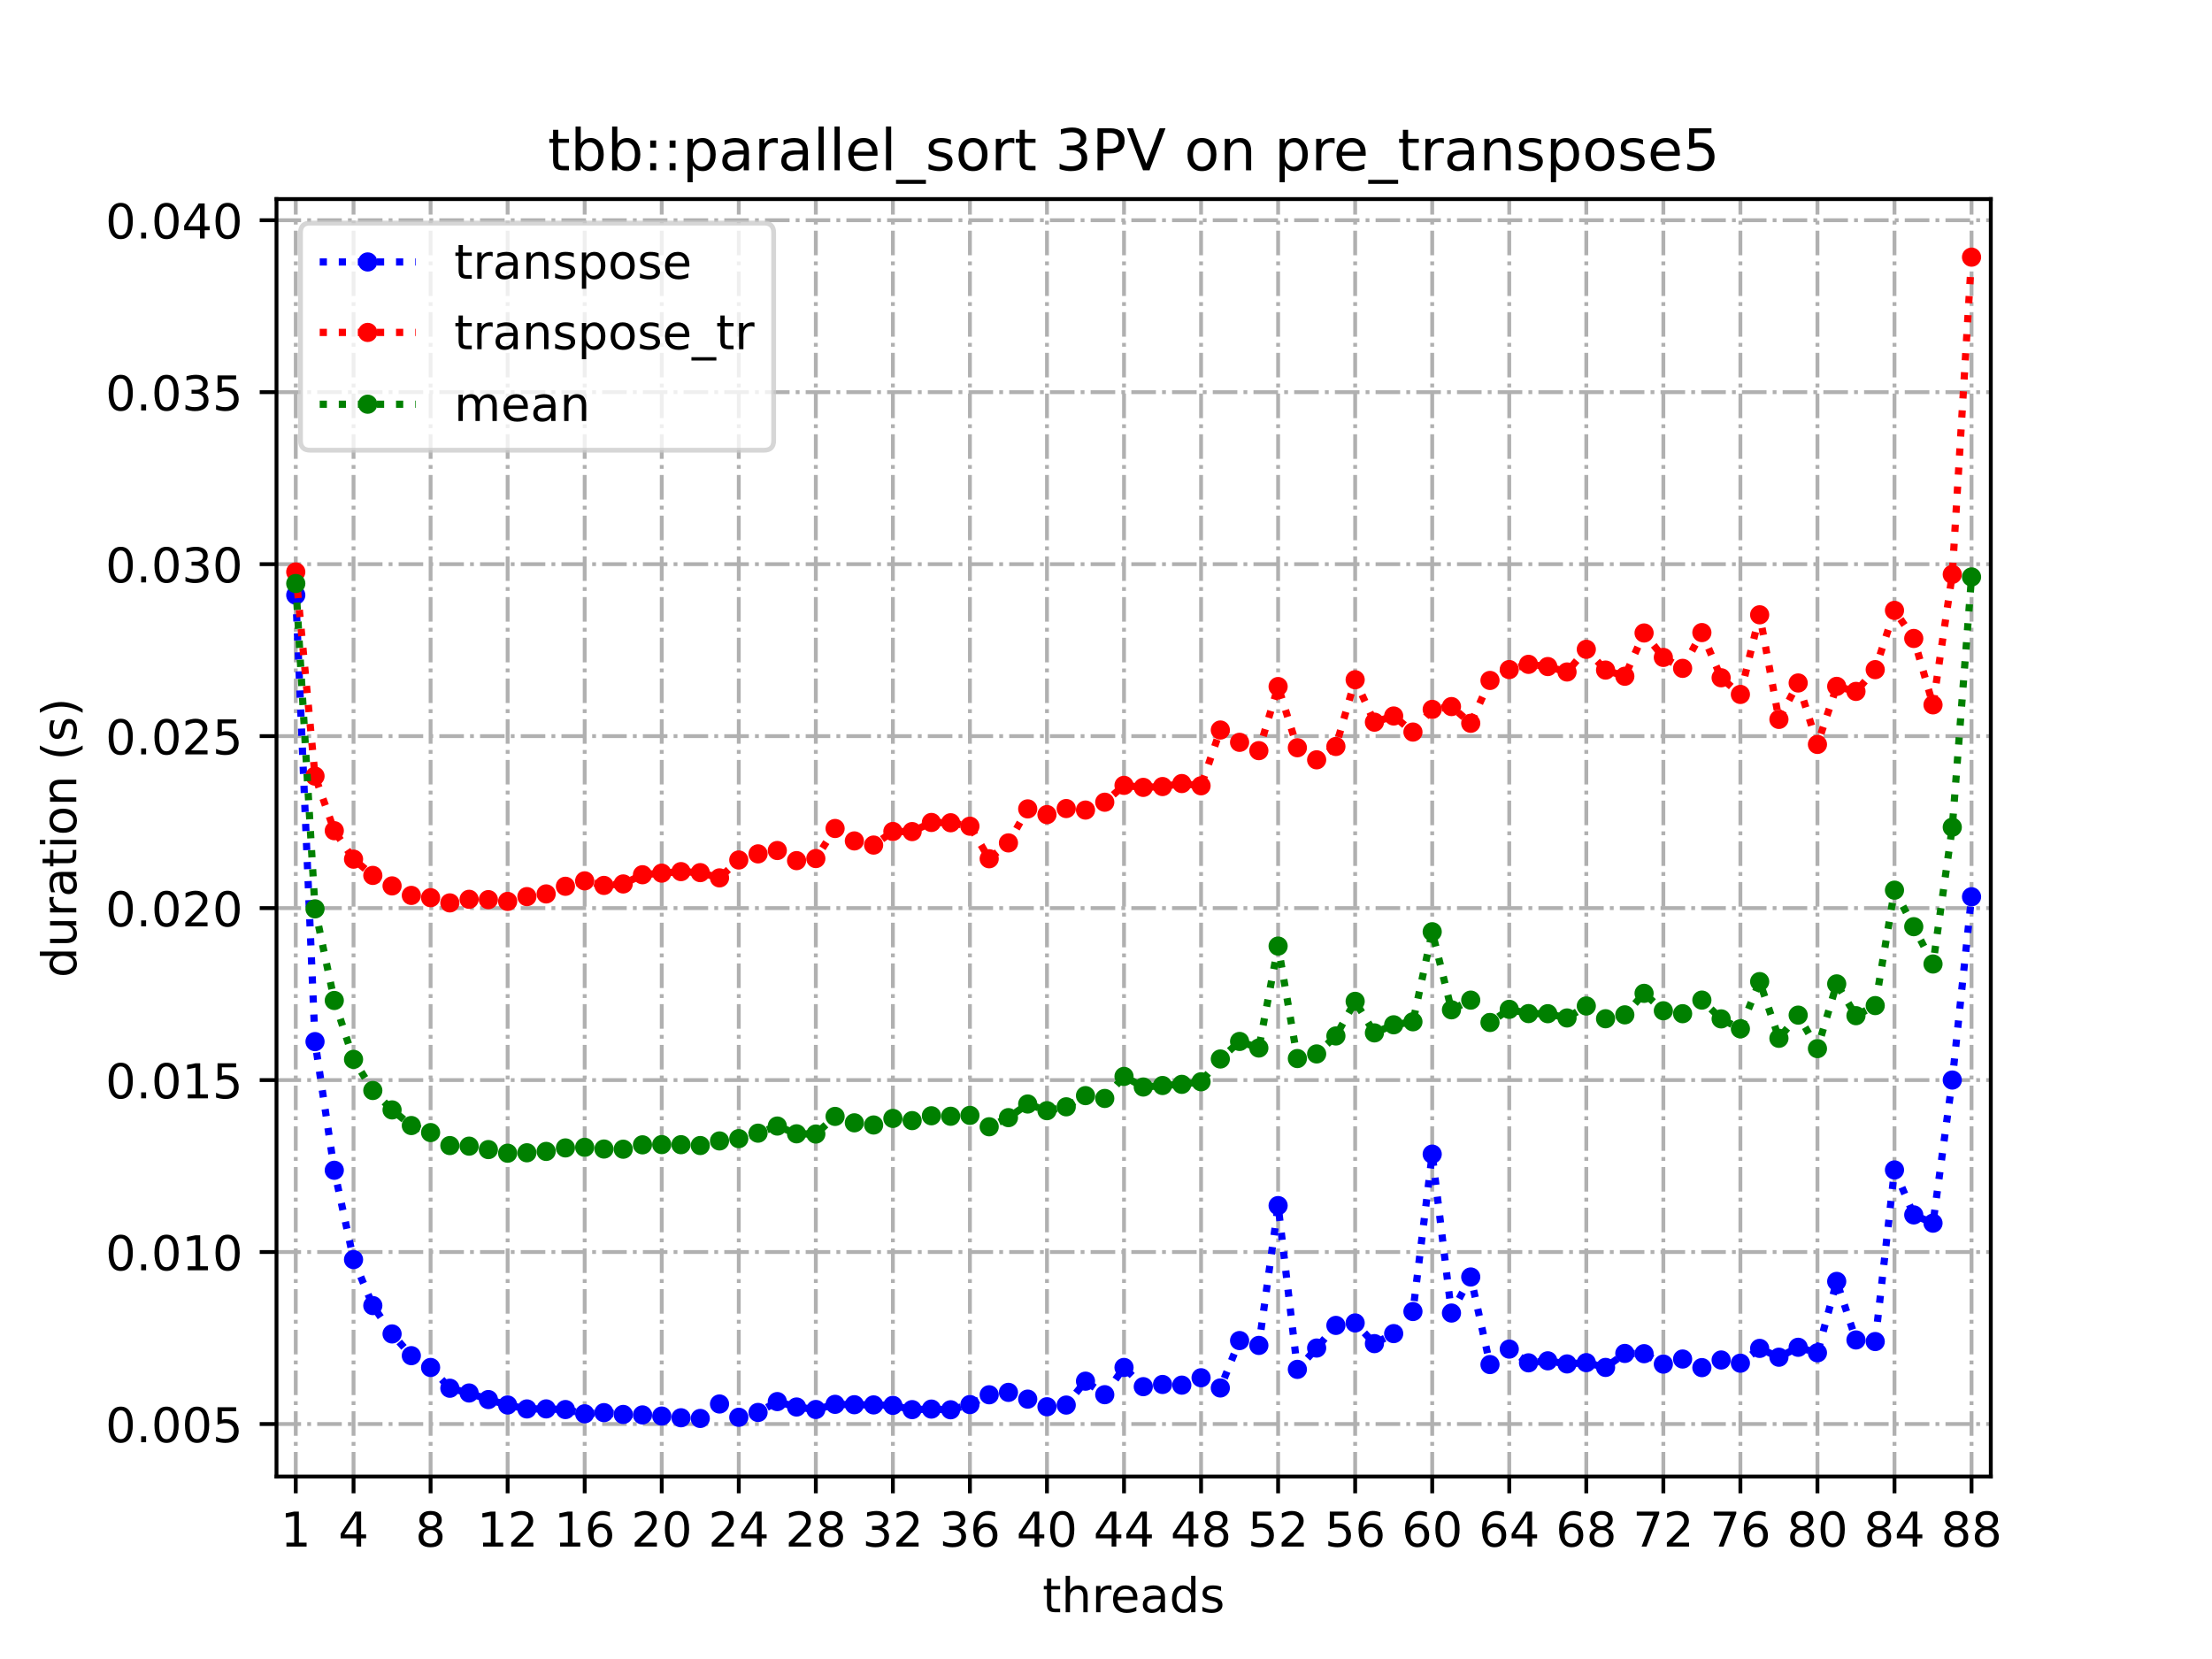 <?xml version="1.0" encoding="utf-8" standalone="no"?>
<!DOCTYPE svg PUBLIC "-//W3C//DTD SVG 1.1//EN"
  "http://www.w3.org/Graphics/SVG/1.1/DTD/svg11.dtd">
<!-- Created with matplotlib (https://matplotlib.org/) -->
<svg height="345.6pt" version="1.1" viewBox="0 0 460.8 345.6" width="460.8pt" xmlns="http://www.w3.org/2000/svg" xmlns:xlink="http://www.w3.org/1999/xlink">
 <defs>
  <style type="text/css">
*{stroke-linecap:butt;stroke-linejoin:round;}
  </style>
 </defs>
 <g id="figure_1">
  <g id="patch_1">
   <path d="M 0 345.6 
L 460.8 345.6 
L 460.8 0 
L 0 0 
z
" style="fill:#ffffff;"/>
  </g>
  <g id="axes_1">
   <g id="patch_2">
    <path d="M 57.6 307.584 
L 414.72 307.584 
L 414.72 41.472 
L 57.6 41.472 
z
" style="fill:#ffffff;"/>
   </g>
   <g id="matplotlib.axis_1">
    <g id="xtick_1">
     <g id="line2d_1">
      <path clip-path="url(#p26e1c609ee)" d="M 61.613 307.584 
L 61.613 41.472 
" style="fill:none;stroke:#b0b0b0;stroke-dasharray:5.12,1.28,0.8,1.28;stroke-dashoffset:0;stroke-width:0.8;"/>
     </g>
     <g id="line2d_2">
      <defs>
       <path d="M 0 0 
L 0 3.5 
" id="m36f39889c8" style="stroke:#000000;stroke-width:0.8;"/>
      </defs>
      <g>
       <use style="stroke:#000000;stroke-width:0.8;" x="61.613" xlink:href="#m36f39889c8" y="307.584"/>
      </g>
     </g>
     <g id="text_1">
      <!-- 1 -->
      <defs>
       <path d="M 12.406 8.297 
L 28.516 8.297 
L 28.516 63.922 
L 10.984 60.406 
L 10.984 69.391 
L 28.422 72.906 
L 38.281 72.906 
L 38.281 8.297 
L 54.391 8.297 
L 54.391 0 
L 12.406 0 
z
" id="DejaVuSans-49"/>
      </defs>
      <g transform="translate(58.431 322.182)scale(0.1 -0.1)">
       <use xlink:href="#DejaVuSans-49"/>
      </g>
     </g>
    </g>
    <g id="xtick_2">
     <g id="line2d_3">
      <path clip-path="url(#p26e1c609ee)" d="M 73.65 307.584 
L 73.65 41.472 
" style="fill:none;stroke:#b0b0b0;stroke-dasharray:5.12,1.28,0.8,1.28;stroke-dashoffset:0;stroke-width:0.8;"/>
     </g>
     <g id="line2d_4">
      <g>
       <use style="stroke:#000000;stroke-width:0.8;" x="73.65" xlink:href="#m36f39889c8" y="307.584"/>
      </g>
     </g>
     <g id="text_2">
      <!-- 4 -->
      <defs>
       <path d="M 37.797 64.312 
L 12.891 25.391 
L 37.797 25.391 
z
M 35.203 72.906 
L 47.609 72.906 
L 47.609 25.391 
L 58.016 25.391 
L 58.016 17.188 
L 47.609 17.188 
L 47.609 0 
L 37.797 0 
L 37.797 17.188 
L 4.891 17.188 
L 4.891 26.703 
z
" id="DejaVuSans-52"/>
      </defs>
      <g transform="translate(70.469 322.182)scale(0.1 -0.1)">
       <use xlink:href="#DejaVuSans-52"/>
      </g>
     </g>
    </g>
    <g id="xtick_3">
     <g id="line2d_5">
      <path clip-path="url(#p26e1c609ee)" d="M 89.701 307.584 
L 89.701 41.472 
" style="fill:none;stroke:#b0b0b0;stroke-dasharray:5.12,1.28,0.8,1.28;stroke-dashoffset:0;stroke-width:0.8;"/>
     </g>
     <g id="line2d_6">
      <g>
       <use style="stroke:#000000;stroke-width:0.8;" x="89.701" xlink:href="#m36f39889c8" y="307.584"/>
      </g>
     </g>
     <g id="text_3">
      <!-- 8 -->
      <defs>
       <path d="M 31.781 34.625 
Q 24.75 34.625 20.719 30.859 
Q 16.703 27.094 16.703 20.516 
Q 16.703 13.922 20.719 10.156 
Q 24.75 6.391 31.781 6.391 
Q 38.812 6.391 42.859 10.172 
Q 46.922 13.969 46.922 20.516 
Q 46.922 27.094 42.891 30.859 
Q 38.875 34.625 31.781 34.625 
z
M 21.922 38.812 
Q 15.578 40.375 12.031 44.719 
Q 8.5 49.078 8.5 55.328 
Q 8.5 64.062 14.719 69.141 
Q 20.953 74.219 31.781 74.219 
Q 42.672 74.219 48.875 69.141 
Q 55.078 64.062 55.078 55.328 
Q 55.078 49.078 51.531 44.719 
Q 48 40.375 41.703 38.812 
Q 48.828 37.156 52.797 32.312 
Q 56.781 27.484 56.781 20.516 
Q 56.781 9.906 50.312 4.234 
Q 43.844 -1.422 31.781 -1.422 
Q 19.734 -1.422 13.25 4.234 
Q 6.781 9.906 6.781 20.516 
Q 6.781 27.484 10.781 32.312 
Q 14.797 37.156 21.922 38.812 
z
M 18.312 54.391 
Q 18.312 48.734 21.844 45.562 
Q 25.391 42.391 31.781 42.391 
Q 38.141 42.391 41.719 45.562 
Q 45.312 48.734 45.312 54.391 
Q 45.312 60.062 41.719 63.234 
Q 38.141 66.406 31.781 66.406 
Q 25.391 66.406 21.844 63.234 
Q 18.312 60.062 18.312 54.391 
z
" id="DejaVuSans-56"/>
      </defs>
      <g transform="translate(86.519 322.182)scale(0.1 -0.1)">
       <use xlink:href="#DejaVuSans-56"/>
      </g>
     </g>
    </g>
    <g id="xtick_4">
     <g id="line2d_7">
      <path clip-path="url(#p26e1c609ee)" d="M 105.751 307.584 
L 105.751 41.472 
" style="fill:none;stroke:#b0b0b0;stroke-dasharray:5.12,1.28,0.8,1.28;stroke-dashoffset:0;stroke-width:0.8;"/>
     </g>
     <g id="line2d_8">
      <g>
       <use style="stroke:#000000;stroke-width:0.8;" x="105.751" xlink:href="#m36f39889c8" y="307.584"/>
      </g>
     </g>
     <g id="text_4">
      <!-- 12 -->
      <defs>
       <path d="M 19.188 8.297 
L 53.609 8.297 
L 53.609 0 
L 7.328 0 
L 7.328 8.297 
Q 12.938 14.109 22.625 23.891 
Q 32.328 33.688 34.812 36.531 
Q 39.547 41.844 41.422 45.531 
Q 43.312 49.219 43.312 52.781 
Q 43.312 58.594 39.234 62.25 
Q 35.156 65.922 28.609 65.922 
Q 23.969 65.922 18.812 64.312 
Q 13.672 62.703 7.812 59.422 
L 7.812 69.391 
Q 13.766 71.781 18.938 73 
Q 24.125 74.219 28.422 74.219 
Q 39.75 74.219 46.484 68.547 
Q 53.219 62.891 53.219 53.422 
Q 53.219 48.922 51.531 44.891 
Q 49.859 40.875 45.406 35.406 
Q 44.188 33.984 37.641 27.219 
Q 31.109 20.453 19.188 8.297 
z
" id="DejaVuSans-50"/>
      </defs>
      <g transform="translate(99.389 322.182)scale(0.1 -0.1)">
       <use xlink:href="#DejaVuSans-49"/>
       <use x="63.623" xlink:href="#DejaVuSans-50"/>
      </g>
     </g>
    </g>
    <g id="xtick_5">
     <g id="line2d_9">
      <path clip-path="url(#p26e1c609ee)" d="M 121.801 307.584 
L 121.801 41.472 
" style="fill:none;stroke:#b0b0b0;stroke-dasharray:5.12,1.28,0.8,1.28;stroke-dashoffset:0;stroke-width:0.8;"/>
     </g>
     <g id="line2d_10">
      <g>
       <use style="stroke:#000000;stroke-width:0.8;" x="121.801" xlink:href="#m36f39889c8" y="307.584"/>
      </g>
     </g>
     <g id="text_5">
      <!-- 16 -->
      <defs>
       <path d="M 33.016 40.375 
Q 26.375 40.375 22.484 35.828 
Q 18.609 31.297 18.609 23.391 
Q 18.609 15.531 22.484 10.953 
Q 26.375 6.391 33.016 6.391 
Q 39.656 6.391 43.531 10.953 
Q 47.406 15.531 47.406 23.391 
Q 47.406 31.297 43.531 35.828 
Q 39.656 40.375 33.016 40.375 
z
M 52.594 71.297 
L 52.594 62.312 
Q 48.875 64.062 45.094 64.984 
Q 41.312 65.922 37.594 65.922 
Q 27.828 65.922 22.672 59.328 
Q 17.531 52.734 16.797 39.406 
Q 19.672 43.656 24.016 45.922 
Q 28.375 48.188 33.594 48.188 
Q 44.578 48.188 50.953 41.516 
Q 57.328 34.859 57.328 23.391 
Q 57.328 12.156 50.688 5.359 
Q 44.047 -1.422 33.016 -1.422 
Q 20.359 -1.422 13.672 8.266 
Q 6.984 17.969 6.984 36.375 
Q 6.984 53.656 15.188 63.938 
Q 23.391 74.219 37.203 74.219 
Q 40.922 74.219 44.703 73.484 
Q 48.484 72.75 52.594 71.297 
z
" id="DejaVuSans-54"/>
      </defs>
      <g transform="translate(115.439 322.182)scale(0.1 -0.1)">
       <use xlink:href="#DejaVuSans-49"/>
       <use x="63.623" xlink:href="#DejaVuSans-54"/>
      </g>
     </g>
    </g>
    <g id="xtick_6">
     <g id="line2d_11">
      <path clip-path="url(#p26e1c609ee)" d="M 137.852 307.584 
L 137.852 41.472 
" style="fill:none;stroke:#b0b0b0;stroke-dasharray:5.12,1.28,0.8,1.28;stroke-dashoffset:0;stroke-width:0.8;"/>
     </g>
     <g id="line2d_12">
      <g>
       <use style="stroke:#000000;stroke-width:0.8;" x="137.852" xlink:href="#m36f39889c8" y="307.584"/>
      </g>
     </g>
     <g id="text_6">
      <!-- 20 -->
      <defs>
       <path d="M 31.781 66.406 
Q 24.172 66.406 20.328 58.906 
Q 16.5 51.422 16.5 36.375 
Q 16.5 21.391 20.328 13.891 
Q 24.172 6.391 31.781 6.391 
Q 39.453 6.391 43.281 13.891 
Q 47.125 21.391 47.125 36.375 
Q 47.125 51.422 43.281 58.906 
Q 39.453 66.406 31.781 66.406 
z
M 31.781 74.219 
Q 44.047 74.219 50.516 64.516 
Q 56.984 54.828 56.984 36.375 
Q 56.984 17.969 50.516 8.266 
Q 44.047 -1.422 31.781 -1.422 
Q 19.531 -1.422 13.062 8.266 
Q 6.594 17.969 6.594 36.375 
Q 6.594 54.828 13.062 64.516 
Q 19.531 74.219 31.781 74.219 
z
" id="DejaVuSans-48"/>
      </defs>
      <g transform="translate(131.489 322.182)scale(0.1 -0.1)">
       <use xlink:href="#DejaVuSans-50"/>
       <use x="63.623" xlink:href="#DejaVuSans-48"/>
      </g>
     </g>
    </g>
    <g id="xtick_7">
     <g id="line2d_13">
      <path clip-path="url(#p26e1c609ee)" d="M 153.902 307.584 
L 153.902 41.472 
" style="fill:none;stroke:#b0b0b0;stroke-dasharray:5.12,1.28,0.8,1.28;stroke-dashoffset:0;stroke-width:0.8;"/>
     </g>
     <g id="line2d_14">
      <g>
       <use style="stroke:#000000;stroke-width:0.8;" x="153.902" xlink:href="#m36f39889c8" y="307.584"/>
      </g>
     </g>
     <g id="text_7">
      <!-- 24 -->
      <g transform="translate(147.54 322.182)scale(0.1 -0.1)">
       <use xlink:href="#DejaVuSans-50"/>
       <use x="63.623" xlink:href="#DejaVuSans-52"/>
      </g>
     </g>
    </g>
    <g id="xtick_8">
     <g id="line2d_15">
      <path clip-path="url(#p26e1c609ee)" d="M 169.952 307.584 
L 169.952 41.472 
" style="fill:none;stroke:#b0b0b0;stroke-dasharray:5.12,1.28,0.8,1.28;stroke-dashoffset:0;stroke-width:0.8;"/>
     </g>
     <g id="line2d_16">
      <g>
       <use style="stroke:#000000;stroke-width:0.8;" x="169.952" xlink:href="#m36f39889c8" y="307.584"/>
      </g>
     </g>
     <g id="text_8">
      <!-- 28 -->
      <g transform="translate(163.59 322.182)scale(0.1 -0.1)">
       <use xlink:href="#DejaVuSans-50"/>
       <use x="63.623" xlink:href="#DejaVuSans-56"/>
      </g>
     </g>
    </g>
    <g id="xtick_9">
     <g id="line2d_17">
      <path clip-path="url(#p26e1c609ee)" d="M 186.003 307.584 
L 186.003 41.472 
" style="fill:none;stroke:#b0b0b0;stroke-dasharray:5.12,1.28,0.8,1.28;stroke-dashoffset:0;stroke-width:0.8;"/>
     </g>
     <g id="line2d_18">
      <g>
       <use style="stroke:#000000;stroke-width:0.8;" x="186.003" xlink:href="#m36f39889c8" y="307.584"/>
      </g>
     </g>
     <g id="text_9">
      <!-- 32 -->
      <defs>
       <path d="M 40.578 39.312 
Q 47.656 37.797 51.625 33 
Q 55.609 28.219 55.609 21.188 
Q 55.609 10.406 48.188 4.484 
Q 40.766 -1.422 27.094 -1.422 
Q 22.516 -1.422 17.656 -0.516 
Q 12.797 0.391 7.625 2.203 
L 7.625 11.719 
Q 11.719 9.328 16.594 8.109 
Q 21.484 6.891 26.812 6.891 
Q 36.078 6.891 40.938 10.547 
Q 45.797 14.203 45.797 21.188 
Q 45.797 27.641 41.281 31.266 
Q 36.766 34.906 28.719 34.906 
L 20.219 34.906 
L 20.219 43.016 
L 29.109 43.016 
Q 36.375 43.016 40.234 45.922 
Q 44.094 48.828 44.094 54.297 
Q 44.094 59.906 40.109 62.906 
Q 36.141 65.922 28.719 65.922 
Q 24.656 65.922 20.016 65.031 
Q 15.375 64.156 9.812 62.312 
L 9.812 71.094 
Q 15.438 72.656 20.344 73.438 
Q 25.25 74.219 29.594 74.219 
Q 40.828 74.219 47.359 69.109 
Q 53.906 64.016 53.906 55.328 
Q 53.906 49.266 50.438 45.094 
Q 46.969 40.922 40.578 39.312 
z
" id="DejaVuSans-51"/>
      </defs>
      <g transform="translate(179.64 322.182)scale(0.1 -0.1)">
       <use xlink:href="#DejaVuSans-51"/>
       <use x="63.623" xlink:href="#DejaVuSans-50"/>
      </g>
     </g>
    </g>
    <g id="xtick_10">
     <g id="line2d_19">
      <path clip-path="url(#p26e1c609ee)" d="M 202.053 307.584 
L 202.053 41.472 
" style="fill:none;stroke:#b0b0b0;stroke-dasharray:5.12,1.28,0.8,1.28;stroke-dashoffset:0;stroke-width:0.8;"/>
     </g>
     <g id="line2d_20">
      <g>
       <use style="stroke:#000000;stroke-width:0.8;" x="202.053" xlink:href="#m36f39889c8" y="307.584"/>
      </g>
     </g>
     <g id="text_10">
      <!-- 36 -->
      <g transform="translate(195.691 322.182)scale(0.1 -0.1)">
       <use xlink:href="#DejaVuSans-51"/>
       <use x="63.623" xlink:href="#DejaVuSans-54"/>
      </g>
     </g>
    </g>
    <g id="xtick_11">
     <g id="line2d_21">
      <path clip-path="url(#p26e1c609ee)" d="M 218.103 307.584 
L 218.103 41.472 
" style="fill:none;stroke:#b0b0b0;stroke-dasharray:5.12,1.28,0.8,1.28;stroke-dashoffset:0;stroke-width:0.8;"/>
     </g>
     <g id="line2d_22">
      <g>
       <use style="stroke:#000000;stroke-width:0.8;" x="218.103" xlink:href="#m36f39889c8" y="307.584"/>
      </g>
     </g>
     <g id="text_11">
      <!-- 40 -->
      <g transform="translate(211.741 322.182)scale(0.1 -0.1)">
       <use xlink:href="#DejaVuSans-52"/>
       <use x="63.623" xlink:href="#DejaVuSans-48"/>
      </g>
     </g>
    </g>
    <g id="xtick_12">
     <g id="line2d_23">
      <path clip-path="url(#p26e1c609ee)" d="M 234.154 307.584 
L 234.154 41.472 
" style="fill:none;stroke:#b0b0b0;stroke-dasharray:5.12,1.28,0.8,1.28;stroke-dashoffset:0;stroke-width:0.8;"/>
     </g>
     <g id="line2d_24">
      <g>
       <use style="stroke:#000000;stroke-width:0.8;" x="234.154" xlink:href="#m36f39889c8" y="307.584"/>
      </g>
     </g>
     <g id="text_12">
      <!-- 44 -->
      <g transform="translate(227.791 322.182)scale(0.1 -0.1)">
       <use xlink:href="#DejaVuSans-52"/>
       <use x="63.623" xlink:href="#DejaVuSans-52"/>
      </g>
     </g>
    </g>
    <g id="xtick_13">
     <g id="line2d_25">
      <path clip-path="url(#p26e1c609ee)" d="M 250.204 307.584 
L 250.204 41.472 
" style="fill:none;stroke:#b0b0b0;stroke-dasharray:5.12,1.28,0.8,1.28;stroke-dashoffset:0;stroke-width:0.8;"/>
     </g>
     <g id="line2d_26">
      <g>
       <use style="stroke:#000000;stroke-width:0.8;" x="250.204" xlink:href="#m36f39889c8" y="307.584"/>
      </g>
     </g>
     <g id="text_13">
      <!-- 48 -->
      <g transform="translate(243.842 322.182)scale(0.1 -0.1)">
       <use xlink:href="#DejaVuSans-52"/>
       <use x="63.623" xlink:href="#DejaVuSans-56"/>
      </g>
     </g>
    </g>
    <g id="xtick_14">
     <g id="line2d_27">
      <path clip-path="url(#p26e1c609ee)" d="M 266.254 307.584 
L 266.254 41.472 
" style="fill:none;stroke:#b0b0b0;stroke-dasharray:5.12,1.28,0.8,1.28;stroke-dashoffset:0;stroke-width:0.8;"/>
     </g>
     <g id="line2d_28">
      <g>
       <use style="stroke:#000000;stroke-width:0.8;" x="266.254" xlink:href="#m36f39889c8" y="307.584"/>
      </g>
     </g>
     <g id="text_14">
      <!-- 52 -->
      <defs>
       <path d="M 10.797 72.906 
L 49.516 72.906 
L 49.516 64.594 
L 19.828 64.594 
L 19.828 46.734 
Q 21.969 47.469 24.109 47.828 
Q 26.266 48.188 28.422 48.188 
Q 40.625 48.188 47.75 41.5 
Q 54.891 34.812 54.891 23.391 
Q 54.891 11.625 47.562 5.094 
Q 40.234 -1.422 26.906 -1.422 
Q 22.312 -1.422 17.547 -0.641 
Q 12.797 0.141 7.719 1.703 
L 7.719 11.625 
Q 12.109 9.234 16.797 8.062 
Q 21.484 6.891 26.703 6.891 
Q 35.156 6.891 40.078 11.328 
Q 45.016 15.766 45.016 23.391 
Q 45.016 31 40.078 35.438 
Q 35.156 39.891 26.703 39.891 
Q 22.75 39.891 18.812 39.016 
Q 14.891 38.141 10.797 36.281 
z
" id="DejaVuSans-53"/>
      </defs>
      <g transform="translate(259.892 322.182)scale(0.1 -0.1)">
       <use xlink:href="#DejaVuSans-53"/>
       <use x="63.623" xlink:href="#DejaVuSans-50"/>
      </g>
     </g>
    </g>
    <g id="xtick_15">
     <g id="line2d_29">
      <path clip-path="url(#p26e1c609ee)" d="M 282.305 307.584 
L 282.305 41.472 
" style="fill:none;stroke:#b0b0b0;stroke-dasharray:5.12,1.28,0.8,1.28;stroke-dashoffset:0;stroke-width:0.8;"/>
     </g>
     <g id="line2d_30">
      <g>
       <use style="stroke:#000000;stroke-width:0.8;" x="282.305" xlink:href="#m36f39889c8" y="307.584"/>
      </g>
     </g>
     <g id="text_15">
      <!-- 56 -->
      <g transform="translate(275.942 322.182)scale(0.1 -0.1)">
       <use xlink:href="#DejaVuSans-53"/>
       <use x="63.623" xlink:href="#DejaVuSans-54"/>
      </g>
     </g>
    </g>
    <g id="xtick_16">
     <g id="line2d_31">
      <path clip-path="url(#p26e1c609ee)" d="M 298.355 307.584 
L 298.355 41.472 
" style="fill:none;stroke:#b0b0b0;stroke-dasharray:5.12,1.28,0.8,1.28;stroke-dashoffset:0;stroke-width:0.8;"/>
     </g>
     <g id="line2d_32">
      <g>
       <use style="stroke:#000000;stroke-width:0.8;" x="298.355" xlink:href="#m36f39889c8" y="307.584"/>
      </g>
     </g>
     <g id="text_16">
      <!-- 60 -->
      <g transform="translate(291.993 322.182)scale(0.1 -0.1)">
       <use xlink:href="#DejaVuSans-54"/>
       <use x="63.623" xlink:href="#DejaVuSans-48"/>
      </g>
     </g>
    </g>
    <g id="xtick_17">
     <g id="line2d_33">
      <path clip-path="url(#p26e1c609ee)" d="M 314.405 307.584 
L 314.405 41.472 
" style="fill:none;stroke:#b0b0b0;stroke-dasharray:5.12,1.28,0.8,1.28;stroke-dashoffset:0;stroke-width:0.8;"/>
     </g>
     <g id="line2d_34">
      <g>
       <use style="stroke:#000000;stroke-width:0.8;" x="314.405" xlink:href="#m36f39889c8" y="307.584"/>
      </g>
     </g>
     <g id="text_17">
      <!-- 64 -->
      <g transform="translate(308.043 322.182)scale(0.1 -0.1)">
       <use xlink:href="#DejaVuSans-54"/>
       <use x="63.623" xlink:href="#DejaVuSans-52"/>
      </g>
     </g>
    </g>
    <g id="xtick_18">
     <g id="line2d_35">
      <path clip-path="url(#p26e1c609ee)" d="M 330.456 307.584 
L 330.456 41.472 
" style="fill:none;stroke:#b0b0b0;stroke-dasharray:5.12,1.28,0.8,1.28;stroke-dashoffset:0;stroke-width:0.8;"/>
     </g>
     <g id="line2d_36">
      <g>
       <use style="stroke:#000000;stroke-width:0.8;" x="330.456" xlink:href="#m36f39889c8" y="307.584"/>
      </g>
     </g>
     <g id="text_18">
      <!-- 68 -->
      <g transform="translate(324.093 322.182)scale(0.1 -0.1)">
       <use xlink:href="#DejaVuSans-54"/>
       <use x="63.623" xlink:href="#DejaVuSans-56"/>
      </g>
     </g>
    </g>
    <g id="xtick_19">
     <g id="line2d_37">
      <path clip-path="url(#p26e1c609ee)" d="M 346.506 307.584 
L 346.506 41.472 
" style="fill:none;stroke:#b0b0b0;stroke-dasharray:5.12,1.28,0.8,1.28;stroke-dashoffset:0;stroke-width:0.8;"/>
     </g>
     <g id="line2d_38">
      <g>
       <use style="stroke:#000000;stroke-width:0.8;" x="346.506" xlink:href="#m36f39889c8" y="307.584"/>
      </g>
     </g>
     <g id="text_19">
      <!-- 72 -->
      <defs>
       <path d="M 8.203 72.906 
L 55.078 72.906 
L 55.078 68.703 
L 28.609 0 
L 18.312 0 
L 43.219 64.594 
L 8.203 64.594 
z
" id="DejaVuSans-55"/>
      </defs>
      <g transform="translate(340.144 322.182)scale(0.1 -0.1)">
       <use xlink:href="#DejaVuSans-55"/>
       <use x="63.623" xlink:href="#DejaVuSans-50"/>
      </g>
     </g>
    </g>
    <g id="xtick_20">
     <g id="line2d_39">
      <path clip-path="url(#p26e1c609ee)" d="M 362.556 307.584 
L 362.556 41.472 
" style="fill:none;stroke:#b0b0b0;stroke-dasharray:5.12,1.28,0.8,1.28;stroke-dashoffset:0;stroke-width:0.8;"/>
     </g>
     <g id="line2d_40">
      <g>
       <use style="stroke:#000000;stroke-width:0.8;" x="362.556" xlink:href="#m36f39889c8" y="307.584"/>
      </g>
     </g>
     <g id="text_20">
      <!-- 76 -->
      <g transform="translate(356.194 322.182)scale(0.1 -0.1)">
       <use xlink:href="#DejaVuSans-55"/>
       <use x="63.623" xlink:href="#DejaVuSans-54"/>
      </g>
     </g>
    </g>
    <g id="xtick_21">
     <g id="line2d_41">
      <path clip-path="url(#p26e1c609ee)" d="M 378.607 307.584 
L 378.607 41.472 
" style="fill:none;stroke:#b0b0b0;stroke-dasharray:5.12,1.28,0.8,1.28;stroke-dashoffset:0;stroke-width:0.8;"/>
     </g>
     <g id="line2d_42">
      <g>
       <use style="stroke:#000000;stroke-width:0.8;" x="378.607" xlink:href="#m36f39889c8" y="307.584"/>
      </g>
     </g>
     <g id="text_21">
      <!-- 80 -->
      <g transform="translate(372.244 322.182)scale(0.1 -0.1)">
       <use xlink:href="#DejaVuSans-56"/>
       <use x="63.623" xlink:href="#DejaVuSans-48"/>
      </g>
     </g>
    </g>
    <g id="xtick_22">
     <g id="line2d_43">
      <path clip-path="url(#p26e1c609ee)" d="M 394.657 307.584 
L 394.657 41.472 
" style="fill:none;stroke:#b0b0b0;stroke-dasharray:5.12,1.28,0.8,1.28;stroke-dashoffset:0;stroke-width:0.8;"/>
     </g>
     <g id="line2d_44">
      <g>
       <use style="stroke:#000000;stroke-width:0.8;" x="394.657" xlink:href="#m36f39889c8" y="307.584"/>
      </g>
     </g>
     <g id="text_22">
      <!-- 84 -->
      <g transform="translate(388.295 322.182)scale(0.1 -0.1)">
       <use xlink:href="#DejaVuSans-56"/>
       <use x="63.623" xlink:href="#DejaVuSans-52"/>
      </g>
     </g>
    </g>
    <g id="xtick_23">
     <g id="line2d_45">
      <path clip-path="url(#p26e1c609ee)" d="M 410.707 307.584 
L 410.707 41.472 
" style="fill:none;stroke:#b0b0b0;stroke-dasharray:5.12,1.28,0.8,1.28;stroke-dashoffset:0;stroke-width:0.8;"/>
     </g>
     <g id="line2d_46">
      <g>
       <use style="stroke:#000000;stroke-width:0.8;" x="410.707" xlink:href="#m36f39889c8" y="307.584"/>
      </g>
     </g>
     <g id="text_23">
      <!-- 88 -->
      <g transform="translate(404.345 322.182)scale(0.1 -0.1)">
       <use xlink:href="#DejaVuSans-56"/>
       <use x="63.623" xlink:href="#DejaVuSans-56"/>
      </g>
     </g>
    </g>
    <g id="text_24">
     <!-- threads -->
     <defs>
      <path d="M 18.312 70.219 
L 18.312 54.688 
L 36.812 54.688 
L 36.812 47.703 
L 18.312 47.703 
L 18.312 18.016 
Q 18.312 11.328 20.141 9.422 
Q 21.969 7.516 27.594 7.516 
L 36.812 7.516 
L 36.812 0 
L 27.594 0 
Q 17.188 0 13.234 3.875 
Q 9.281 7.766 9.281 18.016 
L 9.281 47.703 
L 2.688 47.703 
L 2.688 54.688 
L 9.281 54.688 
L 9.281 70.219 
z
" id="DejaVuSans-116"/>
      <path d="M 54.891 33.016 
L 54.891 0 
L 45.906 0 
L 45.906 32.719 
Q 45.906 40.484 42.875 44.328 
Q 39.844 48.188 33.797 48.188 
Q 26.516 48.188 22.312 43.547 
Q 18.109 38.922 18.109 30.906 
L 18.109 0 
L 9.078 0 
L 9.078 75.984 
L 18.109 75.984 
L 18.109 46.188 
Q 21.344 51.125 25.703 53.562 
Q 30.078 56 35.797 56 
Q 45.219 56 50.047 50.172 
Q 54.891 44.344 54.891 33.016 
z
" id="DejaVuSans-104"/>
      <path d="M 41.109 46.297 
Q 39.594 47.172 37.812 47.578 
Q 36.031 48 33.891 48 
Q 26.266 48 22.188 43.047 
Q 18.109 38.094 18.109 28.812 
L 18.109 0 
L 9.078 0 
L 9.078 54.688 
L 18.109 54.688 
L 18.109 46.188 
Q 20.953 51.172 25.484 53.578 
Q 30.031 56 36.531 56 
Q 37.453 56 38.578 55.875 
Q 39.703 55.766 41.062 55.516 
z
" id="DejaVuSans-114"/>
      <path d="M 56.203 29.594 
L 56.203 25.203 
L 14.891 25.203 
Q 15.484 15.922 20.484 11.062 
Q 25.484 6.203 34.422 6.203 
Q 39.594 6.203 44.453 7.469 
Q 49.312 8.734 54.109 11.281 
L 54.109 2.781 
Q 49.266 0.734 44.188 -0.344 
Q 39.109 -1.422 33.891 -1.422 
Q 20.797 -1.422 13.156 6.188 
Q 5.516 13.812 5.516 26.812 
Q 5.516 40.234 12.766 48.109 
Q 20.016 56 32.328 56 
Q 43.359 56 49.781 48.891 
Q 56.203 41.797 56.203 29.594 
z
M 47.219 32.234 
Q 47.125 39.594 43.094 43.984 
Q 39.062 48.391 32.422 48.391 
Q 24.906 48.391 20.391 44.141 
Q 15.875 39.891 15.188 32.172 
z
" id="DejaVuSans-101"/>
      <path d="M 34.281 27.484 
Q 23.391 27.484 19.188 25 
Q 14.984 22.516 14.984 16.5 
Q 14.984 11.719 18.141 8.906 
Q 21.297 6.109 26.703 6.109 
Q 34.188 6.109 38.703 11.406 
Q 43.219 16.703 43.219 25.484 
L 43.219 27.484 
z
M 52.203 31.203 
L 52.203 0 
L 43.219 0 
L 43.219 8.297 
Q 40.141 3.328 35.547 0.953 
Q 30.953 -1.422 24.312 -1.422 
Q 15.922 -1.422 10.953 3.297 
Q 6 8.016 6 15.922 
Q 6 25.141 12.172 29.828 
Q 18.359 34.516 30.609 34.516 
L 43.219 34.516 
L 43.219 35.406 
Q 43.219 41.609 39.141 45 
Q 35.062 48.391 27.688 48.391 
Q 23 48.391 18.547 47.266 
Q 14.109 46.141 10.016 43.891 
L 10.016 52.203 
Q 14.938 54.109 19.578 55.047 
Q 24.219 56 28.609 56 
Q 40.484 56 46.344 49.844 
Q 52.203 43.703 52.203 31.203 
z
" id="DejaVuSans-97"/>
      <path d="M 45.406 46.391 
L 45.406 75.984 
L 54.391 75.984 
L 54.391 0 
L 45.406 0 
L 45.406 8.203 
Q 42.578 3.328 38.25 0.953 
Q 33.938 -1.422 27.875 -1.422 
Q 17.969 -1.422 11.734 6.484 
Q 5.516 14.406 5.516 27.297 
Q 5.516 40.188 11.734 48.094 
Q 17.969 56 27.875 56 
Q 33.938 56 38.25 53.625 
Q 42.578 51.266 45.406 46.391 
z
M 14.797 27.297 
Q 14.797 17.391 18.875 11.75 
Q 22.953 6.109 30.078 6.109 
Q 37.203 6.109 41.297 11.75 
Q 45.406 17.391 45.406 27.297 
Q 45.406 37.203 41.297 42.844 
Q 37.203 48.484 30.078 48.484 
Q 22.953 48.484 18.875 42.844 
Q 14.797 37.203 14.797 27.297 
z
" id="DejaVuSans-100"/>
      <path d="M 44.281 53.078 
L 44.281 44.578 
Q 40.484 46.531 36.375 47.5 
Q 32.281 48.484 27.875 48.484 
Q 21.188 48.484 17.844 46.438 
Q 14.5 44.391 14.5 40.281 
Q 14.5 37.156 16.891 35.375 
Q 19.281 33.594 26.516 31.984 
L 29.594 31.297 
Q 39.156 29.25 43.188 25.516 
Q 47.219 21.781 47.219 15.094 
Q 47.219 7.469 41.188 3.016 
Q 35.156 -1.422 24.609 -1.422 
Q 20.219 -1.422 15.453 -0.562 
Q 10.688 0.297 5.422 2 
L 5.422 11.281 
Q 10.406 8.688 15.234 7.391 
Q 20.062 6.109 24.812 6.109 
Q 31.156 6.109 34.562 8.281 
Q 37.984 10.453 37.984 14.406 
Q 37.984 18.062 35.516 20.016 
Q 33.062 21.969 24.703 23.781 
L 21.578 24.516 
Q 13.234 26.266 9.516 29.906 
Q 5.812 33.547 5.812 39.891 
Q 5.812 47.609 11.281 51.797 
Q 16.75 56 26.812 56 
Q 31.781 56 36.172 55.266 
Q 40.578 54.547 44.281 53.078 
z
" id="DejaVuSans-115"/>
     </defs>
     <g transform="translate(217.169 335.861)scale(0.1 -0.1)">
      <use xlink:href="#DejaVuSans-116"/>
      <use x="39.209" xlink:href="#DejaVuSans-104"/>
      <use x="102.588" xlink:href="#DejaVuSans-114"/>
      <use x="141.451" xlink:href="#DejaVuSans-101"/>
      <use x="202.975" xlink:href="#DejaVuSans-97"/>
      <use x="264.254" xlink:href="#DejaVuSans-100"/>
      <use x="327.73" xlink:href="#DejaVuSans-115"/>
     </g>
    </g>
   </g>
   <g id="matplotlib.axis_2">
    <g id="ytick_1">
     <g id="line2d_47">
      <path clip-path="url(#p26e1c609ee)" d="M 57.6 296.647 
L 414.72 296.647 
" style="fill:none;stroke:#b0b0b0;stroke-dasharray:5.12,1.28,0.8,1.28;stroke-dashoffset:0;stroke-width:0.8;"/>
     </g>
     <g id="line2d_48">
      <defs>
       <path d="M 0 0 
L -3.5 0 
" id="m3f110e24e9" style="stroke:#000000;stroke-width:0.8;"/>
      </defs>
      <g>
       <use style="stroke:#000000;stroke-width:0.8;" x="57.6" xlink:href="#m3f110e24e9" y="296.647"/>
      </g>
     </g>
     <g id="text_25">
      <!-- 0.005 -->
      <defs>
       <path d="M 10.688 12.406 
L 21 12.406 
L 21 0 
L 10.688 0 
z
" id="DejaVuSans-46"/>
      </defs>
      <g transform="translate(21.972 300.446)scale(0.1 -0.1)">
       <use xlink:href="#DejaVuSans-48"/>
       <use x="63.623" xlink:href="#DejaVuSans-46"/>
       <use x="95.41" xlink:href="#DejaVuSans-48"/>
       <use x="159.033" xlink:href="#DejaVuSans-48"/>
       <use x="222.656" xlink:href="#DejaVuSans-53"/>
      </g>
     </g>
    </g>
    <g id="ytick_2">
     <g id="line2d_49">
      <path clip-path="url(#p26e1c609ee)" d="M 57.6 260.823 
L 414.72 260.823 
" style="fill:none;stroke:#b0b0b0;stroke-dasharray:5.12,1.28,0.8,1.28;stroke-dashoffset:0;stroke-width:0.8;"/>
     </g>
     <g id="line2d_50">
      <g>
       <use style="stroke:#000000;stroke-width:0.8;" x="57.6" xlink:href="#m3f110e24e9" y="260.823"/>
      </g>
     </g>
     <g id="text_26">
      <!-- 0.010 -->
      <g transform="translate(21.972 264.622)scale(0.1 -0.1)">
       <use xlink:href="#DejaVuSans-48"/>
       <use x="63.623" xlink:href="#DejaVuSans-46"/>
       <use x="95.41" xlink:href="#DejaVuSans-48"/>
       <use x="159.033" xlink:href="#DejaVuSans-49"/>
       <use x="222.656" xlink:href="#DejaVuSans-48"/>
      </g>
     </g>
    </g>
    <g id="ytick_3">
     <g id="line2d_51">
      <path clip-path="url(#p26e1c609ee)" d="M 57.6 224.998 
L 414.72 224.998 
" style="fill:none;stroke:#b0b0b0;stroke-dasharray:5.12,1.28,0.8,1.28;stroke-dashoffset:0;stroke-width:0.8;"/>
     </g>
     <g id="line2d_52">
      <g>
       <use style="stroke:#000000;stroke-width:0.8;" x="57.6" xlink:href="#m3f110e24e9" y="224.998"/>
      </g>
     </g>
     <g id="text_27">
      <!-- 0.015 -->
      <g transform="translate(21.972 228.797)scale(0.1 -0.1)">
       <use xlink:href="#DejaVuSans-48"/>
       <use x="63.623" xlink:href="#DejaVuSans-46"/>
       <use x="95.41" xlink:href="#DejaVuSans-48"/>
       <use x="159.033" xlink:href="#DejaVuSans-49"/>
       <use x="222.656" xlink:href="#DejaVuSans-53"/>
      </g>
     </g>
    </g>
    <g id="ytick_4">
     <g id="line2d_53">
      <path clip-path="url(#p26e1c609ee)" d="M 57.6 189.174 
L 414.72 189.174 
" style="fill:none;stroke:#b0b0b0;stroke-dasharray:5.12,1.28,0.8,1.28;stroke-dashoffset:0;stroke-width:0.8;"/>
     </g>
     <g id="line2d_54">
      <g>
       <use style="stroke:#000000;stroke-width:0.8;" x="57.6" xlink:href="#m3f110e24e9" y="189.174"/>
      </g>
     </g>
     <g id="text_28">
      <!-- 0.020 -->
      <g transform="translate(21.972 192.973)scale(0.1 -0.1)">
       <use xlink:href="#DejaVuSans-48"/>
       <use x="63.623" xlink:href="#DejaVuSans-46"/>
       <use x="95.41" xlink:href="#DejaVuSans-48"/>
       <use x="159.033" xlink:href="#DejaVuSans-50"/>
       <use x="222.656" xlink:href="#DejaVuSans-48"/>
      </g>
     </g>
    </g>
    <g id="ytick_5">
     <g id="line2d_55">
      <path clip-path="url(#p26e1c609ee)" d="M 57.6 153.35 
L 414.72 153.35 
" style="fill:none;stroke:#b0b0b0;stroke-dasharray:5.12,1.28,0.8,1.28;stroke-dashoffset:0;stroke-width:0.8;"/>
     </g>
     <g id="line2d_56">
      <g>
       <use style="stroke:#000000;stroke-width:0.8;" x="57.6" xlink:href="#m3f110e24e9" y="153.35"/>
      </g>
     </g>
     <g id="text_29">
      <!-- 0.025 -->
      <g transform="translate(21.972 157.149)scale(0.1 -0.1)">
       <use xlink:href="#DejaVuSans-48"/>
       <use x="63.623" xlink:href="#DejaVuSans-46"/>
       <use x="95.41" xlink:href="#DejaVuSans-48"/>
       <use x="159.033" xlink:href="#DejaVuSans-50"/>
       <use x="222.656" xlink:href="#DejaVuSans-53"/>
      </g>
     </g>
    </g>
    <g id="ytick_6">
     <g id="line2d_57">
      <path clip-path="url(#p26e1c609ee)" d="M 57.6 117.526 
L 414.72 117.526 
" style="fill:none;stroke:#b0b0b0;stroke-dasharray:5.12,1.28,0.8,1.28;stroke-dashoffset:0;stroke-width:0.8;"/>
     </g>
     <g id="line2d_58">
      <g>
       <use style="stroke:#000000;stroke-width:0.8;" x="57.6" xlink:href="#m3f110e24e9" y="117.526"/>
      </g>
     </g>
     <g id="text_30">
      <!-- 0.030 -->
      <g transform="translate(21.972 121.325)scale(0.1 -0.1)">
       <use xlink:href="#DejaVuSans-48"/>
       <use x="63.623" xlink:href="#DejaVuSans-46"/>
       <use x="95.41" xlink:href="#DejaVuSans-48"/>
       <use x="159.033" xlink:href="#DejaVuSans-51"/>
       <use x="222.656" xlink:href="#DejaVuSans-48"/>
      </g>
     </g>
    </g>
    <g id="ytick_7">
     <g id="line2d_59">
      <path clip-path="url(#p26e1c609ee)" d="M 57.6 81.701 
L 414.72 81.701 
" style="fill:none;stroke:#b0b0b0;stroke-dasharray:5.12,1.28,0.8,1.28;stroke-dashoffset:0;stroke-width:0.8;"/>
     </g>
     <g id="line2d_60">
      <g>
       <use style="stroke:#000000;stroke-width:0.8;" x="57.6" xlink:href="#m3f110e24e9" y="81.701"/>
      </g>
     </g>
     <g id="text_31">
      <!-- 0.035 -->
      <g transform="translate(21.972 85.5)scale(0.1 -0.1)">
       <use xlink:href="#DejaVuSans-48"/>
       <use x="63.623" xlink:href="#DejaVuSans-46"/>
       <use x="95.41" xlink:href="#DejaVuSans-48"/>
       <use x="159.033" xlink:href="#DejaVuSans-51"/>
       <use x="222.656" xlink:href="#DejaVuSans-53"/>
      </g>
     </g>
    </g>
    <g id="ytick_8">
     <g id="line2d_61">
      <path clip-path="url(#p26e1c609ee)" d="M 57.6 45.877 
L 414.72 45.877 
" style="fill:none;stroke:#b0b0b0;stroke-dasharray:5.12,1.28,0.8,1.28;stroke-dashoffset:0;stroke-width:0.8;"/>
     </g>
     <g id="line2d_62">
      <g>
       <use style="stroke:#000000;stroke-width:0.8;" x="57.6" xlink:href="#m3f110e24e9" y="45.877"/>
      </g>
     </g>
     <g id="text_32">
      <!-- 0.040 -->
      <g transform="translate(21.972 49.676)scale(0.1 -0.1)">
       <use xlink:href="#DejaVuSans-48"/>
       <use x="63.623" xlink:href="#DejaVuSans-46"/>
       <use x="95.41" xlink:href="#DejaVuSans-48"/>
       <use x="159.033" xlink:href="#DejaVuSans-52"/>
       <use x="222.656" xlink:href="#DejaVuSans-48"/>
      </g>
     </g>
    </g>
    <g id="text_33">
     <!-- duration (s) -->
     <defs>
      <path d="M 8.5 21.578 
L 8.5 54.688 
L 17.484 54.688 
L 17.484 21.922 
Q 17.484 14.156 20.5 10.266 
Q 23.531 6.391 29.594 6.391 
Q 36.859 6.391 41.078 11.031 
Q 45.312 15.672 45.312 23.688 
L 45.312 54.688 
L 54.297 54.688 
L 54.297 0 
L 45.312 0 
L 45.312 8.406 
Q 42.047 3.422 37.719 1 
Q 33.406 -1.422 27.688 -1.422 
Q 18.266 -1.422 13.375 4.438 
Q 8.5 10.297 8.5 21.578 
z
M 31.109 56 
z
" id="DejaVuSans-117"/>
      <path d="M 9.422 54.688 
L 18.406 54.688 
L 18.406 0 
L 9.422 0 
z
M 9.422 75.984 
L 18.406 75.984 
L 18.406 64.594 
L 9.422 64.594 
z
" id="DejaVuSans-105"/>
      <path d="M 30.609 48.391 
Q 23.391 48.391 19.188 42.75 
Q 14.984 37.109 14.984 27.297 
Q 14.984 17.484 19.156 11.844 
Q 23.344 6.203 30.609 6.203 
Q 37.797 6.203 41.984 11.859 
Q 46.188 17.531 46.188 27.297 
Q 46.188 37.016 41.984 42.703 
Q 37.797 48.391 30.609 48.391 
z
M 30.609 56 
Q 42.328 56 49.016 48.375 
Q 55.719 40.766 55.719 27.297 
Q 55.719 13.875 49.016 6.219 
Q 42.328 -1.422 30.609 -1.422 
Q 18.844 -1.422 12.172 6.219 
Q 5.516 13.875 5.516 27.297 
Q 5.516 40.766 12.172 48.375 
Q 18.844 56 30.609 56 
z
" id="DejaVuSans-111"/>
      <path d="M 54.891 33.016 
L 54.891 0 
L 45.906 0 
L 45.906 32.719 
Q 45.906 40.484 42.875 44.328 
Q 39.844 48.188 33.797 48.188 
Q 26.516 48.188 22.312 43.547 
Q 18.109 38.922 18.109 30.906 
L 18.109 0 
L 9.078 0 
L 9.078 54.688 
L 18.109 54.688 
L 18.109 46.188 
Q 21.344 51.125 25.703 53.562 
Q 30.078 56 35.797 56 
Q 45.219 56 50.047 50.172 
Q 54.891 44.344 54.891 33.016 
z
" id="DejaVuSans-110"/>
      <path id="DejaVuSans-32"/>
      <path d="M 31 75.875 
Q 24.469 64.656 21.281 53.656 
Q 18.109 42.672 18.109 31.391 
Q 18.109 20.125 21.312 9.062 
Q 24.516 -2 31 -13.188 
L 23.188 -13.188 
Q 15.875 -1.703 12.234 9.375 
Q 8.594 20.453 8.594 31.391 
Q 8.594 42.281 12.203 53.312 
Q 15.828 64.359 23.188 75.875 
z
" id="DejaVuSans-40"/>
      <path d="M 8.016 75.875 
L 15.828 75.875 
Q 23.141 64.359 26.781 53.312 
Q 30.422 42.281 30.422 31.391 
Q 30.422 20.453 26.781 9.375 
Q 23.141 -1.703 15.828 -13.188 
L 8.016 -13.188 
Q 14.5 -2 17.703 9.062 
Q 20.906 20.125 20.906 31.391 
Q 20.906 42.672 17.703 53.656 
Q 14.5 64.656 8.016 75.875 
z
" id="DejaVuSans-41"/>
     </defs>
     <g transform="translate(15.892 203.663)rotate(-90)scale(0.1 -0.1)">
      <use xlink:href="#DejaVuSans-100"/>
      <use x="63.477" xlink:href="#DejaVuSans-117"/>
      <use x="126.855" xlink:href="#DejaVuSans-114"/>
      <use x="167.969" xlink:href="#DejaVuSans-97"/>
      <use x="229.248" xlink:href="#DejaVuSans-116"/>
      <use x="268.457" xlink:href="#DejaVuSans-105"/>
      <use x="296.24" xlink:href="#DejaVuSans-111"/>
      <use x="357.422" xlink:href="#DejaVuSans-110"/>
      <use x="420.801" xlink:href="#DejaVuSans-32"/>
      <use x="452.588" xlink:href="#DejaVuSans-40"/>
      <use x="491.602" xlink:href="#DejaVuSans-115"/>
      <use x="543.701" xlink:href="#DejaVuSans-41"/>
     </g>
    </g>
   </g>
   <g id="line2d_63">
    <path clip-path="url(#p26e1c609ee)" d="M 61.613 123.973 
L 65.625 216.985 
L 69.638 243.787 
L 73.65 262.391 
L 77.663 271.975 
L 81.676 277.882 
L 85.688 282.41 
L 89.701 284.867 
L 93.713 289.195 
L 97.726 290.186 
L 101.738 291.551 
L 105.751 292.688 
L 109.764 293.508 
L 113.776 293.5 
L 117.789 293.636 
L 121.801 294.522 
L 125.814 294.278 
L 129.827 294.657 
L 133.839 294.757 
L 137.852 294.993 
L 141.864 295.348 
L 145.877 295.488 
L 149.889 292.478 
L 153.902 295.246 
L 157.915 294.241 
L 161.927 291.976 
L 165.94 293.104 
L 169.952 293.624 
L 173.965 292.549 
L 177.978 292.629 
L 181.99 292.668 
L 186.003 292.766 
L 190.015 293.65 
L 194.028 293.538 
L 198.04 293.682 
L 202.053 292.598 
L 206.066 290.559 
L 210.078 290.056 
L 214.091 291.462 
L 218.103 293.053 
L 222.116 292.702 
L 226.129 287.724 
L 230.141 290.54 
L 234.154 284.865 
L 238.166 288.867 
L 242.179 288.412 
L 246.191 288.55 
L 250.204 287.013 
L 254.217 289.14 
L 258.229 279.264 
L 262.242 280.275 
L 266.254 251.147 
L 270.267 285.265 
L 274.28 280.822 
L 278.292 276.107 
L 282.305 275.593 
L 286.317 279.903 
L 290.33 277.815 
L 294.342 273.212 
L 298.355 240.428 
L 302.368 273.531 
L 306.38 266.018 
L 310.393 284.262 
L 314.405 281.043 
L 318.418 283.904 
L 322.431 283.485 
L 326.443 284.132 
L 330.456 283.864 
L 334.468 284.86 
L 338.481 281.947 
L 342.493 281.999 
L 346.506 284.168 
L 350.519 283.11 
L 354.531 284.9 
L 358.544 283.312 
L 362.556 283.978 
L 366.569 280.895 
L 370.582 282.734 
L 374.594 280.665 
L 378.607 281.815 
L 382.619 266.94 
L 386.632 279.138 
L 390.644 279.468 
L 394.657 243.723 
L 398.67 253.086 
L 402.682 254.808 
L 406.695 224.992 
L 410.707 186.815 
" style="fill:none;stroke:#0000ff;stroke-dasharray:1.5,2.475;stroke-dashoffset:0;stroke-width:1.5;"/>
    <defs>
     <path d="M 0 1.5 
C 0.398 1.5 0.779 1.342 1.061 1.061 
C 1.342 0.779 1.5 0.398 1.5 0 
C 1.5 -0.398 1.342 -0.779 1.061 -1.061 
C 0.779 -1.342 0.398 -1.5 0 -1.5 
C -0.398 -1.5 -0.779 -1.342 -1.061 -1.061 
C -1.342 -0.779 -1.5 -0.398 -1.5 0 
C -1.5 0.398 -1.342 0.779 -1.061 1.061 
C -0.779 1.342 -0.398 1.5 0 1.5 
z
" id="m41e4f3850e" style="stroke:#0000ff;"/>
    </defs>
    <g clip-path="url(#p26e1c609ee)">
     <use style="fill:#0000ff;stroke:#0000ff;" x="61.613" xlink:href="#m41e4f3850e" y="123.973"/>
     <use style="fill:#0000ff;stroke:#0000ff;" x="65.625" xlink:href="#m41e4f3850e" y="216.985"/>
     <use style="fill:#0000ff;stroke:#0000ff;" x="69.638" xlink:href="#m41e4f3850e" y="243.787"/>
     <use style="fill:#0000ff;stroke:#0000ff;" x="73.65" xlink:href="#m41e4f3850e" y="262.391"/>
     <use style="fill:#0000ff;stroke:#0000ff;" x="77.663" xlink:href="#m41e4f3850e" y="271.975"/>
     <use style="fill:#0000ff;stroke:#0000ff;" x="81.676" xlink:href="#m41e4f3850e" y="277.882"/>
     <use style="fill:#0000ff;stroke:#0000ff;" x="85.688" xlink:href="#m41e4f3850e" y="282.41"/>
     <use style="fill:#0000ff;stroke:#0000ff;" x="89.701" xlink:href="#m41e4f3850e" y="284.867"/>
     <use style="fill:#0000ff;stroke:#0000ff;" x="93.713" xlink:href="#m41e4f3850e" y="289.195"/>
     <use style="fill:#0000ff;stroke:#0000ff;" x="97.726" xlink:href="#m41e4f3850e" y="290.186"/>
     <use style="fill:#0000ff;stroke:#0000ff;" x="101.738" xlink:href="#m41e4f3850e" y="291.551"/>
     <use style="fill:#0000ff;stroke:#0000ff;" x="105.751" xlink:href="#m41e4f3850e" y="292.688"/>
     <use style="fill:#0000ff;stroke:#0000ff;" x="109.764" xlink:href="#m41e4f3850e" y="293.508"/>
     <use style="fill:#0000ff;stroke:#0000ff;" x="113.776" xlink:href="#m41e4f3850e" y="293.5"/>
     <use style="fill:#0000ff;stroke:#0000ff;" x="117.789" xlink:href="#m41e4f3850e" y="293.636"/>
     <use style="fill:#0000ff;stroke:#0000ff;" x="121.801" xlink:href="#m41e4f3850e" y="294.522"/>
     <use style="fill:#0000ff;stroke:#0000ff;" x="125.814" xlink:href="#m41e4f3850e" y="294.278"/>
     <use style="fill:#0000ff;stroke:#0000ff;" x="129.827" xlink:href="#m41e4f3850e" y="294.657"/>
     <use style="fill:#0000ff;stroke:#0000ff;" x="133.839" xlink:href="#m41e4f3850e" y="294.757"/>
     <use style="fill:#0000ff;stroke:#0000ff;" x="137.852" xlink:href="#m41e4f3850e" y="294.993"/>
     <use style="fill:#0000ff;stroke:#0000ff;" x="141.864" xlink:href="#m41e4f3850e" y="295.348"/>
     <use style="fill:#0000ff;stroke:#0000ff;" x="145.877" xlink:href="#m41e4f3850e" y="295.488"/>
     <use style="fill:#0000ff;stroke:#0000ff;" x="149.889" xlink:href="#m41e4f3850e" y="292.478"/>
     <use style="fill:#0000ff;stroke:#0000ff;" x="153.902" xlink:href="#m41e4f3850e" y="295.246"/>
     <use style="fill:#0000ff;stroke:#0000ff;" x="157.915" xlink:href="#m41e4f3850e" y="294.241"/>
     <use style="fill:#0000ff;stroke:#0000ff;" x="161.927" xlink:href="#m41e4f3850e" y="291.976"/>
     <use style="fill:#0000ff;stroke:#0000ff;" x="165.94" xlink:href="#m41e4f3850e" y="293.104"/>
     <use style="fill:#0000ff;stroke:#0000ff;" x="169.952" xlink:href="#m41e4f3850e" y="293.624"/>
     <use style="fill:#0000ff;stroke:#0000ff;" x="173.965" xlink:href="#m41e4f3850e" y="292.549"/>
     <use style="fill:#0000ff;stroke:#0000ff;" x="177.978" xlink:href="#m41e4f3850e" y="292.629"/>
     <use style="fill:#0000ff;stroke:#0000ff;" x="181.99" xlink:href="#m41e4f3850e" y="292.668"/>
     <use style="fill:#0000ff;stroke:#0000ff;" x="186.003" xlink:href="#m41e4f3850e" y="292.766"/>
     <use style="fill:#0000ff;stroke:#0000ff;" x="190.015" xlink:href="#m41e4f3850e" y="293.65"/>
     <use style="fill:#0000ff;stroke:#0000ff;" x="194.028" xlink:href="#m41e4f3850e" y="293.538"/>
     <use style="fill:#0000ff;stroke:#0000ff;" x="198.04" xlink:href="#m41e4f3850e" y="293.682"/>
     <use style="fill:#0000ff;stroke:#0000ff;" x="202.053" xlink:href="#m41e4f3850e" y="292.598"/>
     <use style="fill:#0000ff;stroke:#0000ff;" x="206.066" xlink:href="#m41e4f3850e" y="290.559"/>
     <use style="fill:#0000ff;stroke:#0000ff;" x="210.078" xlink:href="#m41e4f3850e" y="290.056"/>
     <use style="fill:#0000ff;stroke:#0000ff;" x="214.091" xlink:href="#m41e4f3850e" y="291.462"/>
     <use style="fill:#0000ff;stroke:#0000ff;" x="218.103" xlink:href="#m41e4f3850e" y="293.053"/>
     <use style="fill:#0000ff;stroke:#0000ff;" x="222.116" xlink:href="#m41e4f3850e" y="292.702"/>
     <use style="fill:#0000ff;stroke:#0000ff;" x="226.129" xlink:href="#m41e4f3850e" y="287.724"/>
     <use style="fill:#0000ff;stroke:#0000ff;" x="230.141" xlink:href="#m41e4f3850e" y="290.54"/>
     <use style="fill:#0000ff;stroke:#0000ff;" x="234.154" xlink:href="#m41e4f3850e" y="284.865"/>
     <use style="fill:#0000ff;stroke:#0000ff;" x="238.166" xlink:href="#m41e4f3850e" y="288.867"/>
     <use style="fill:#0000ff;stroke:#0000ff;" x="242.179" xlink:href="#m41e4f3850e" y="288.412"/>
     <use style="fill:#0000ff;stroke:#0000ff;" x="246.191" xlink:href="#m41e4f3850e" y="288.55"/>
     <use style="fill:#0000ff;stroke:#0000ff;" x="250.204" xlink:href="#m41e4f3850e" y="287.013"/>
     <use style="fill:#0000ff;stroke:#0000ff;" x="254.217" xlink:href="#m41e4f3850e" y="289.14"/>
     <use style="fill:#0000ff;stroke:#0000ff;" x="258.229" xlink:href="#m41e4f3850e" y="279.264"/>
     <use style="fill:#0000ff;stroke:#0000ff;" x="262.242" xlink:href="#m41e4f3850e" y="280.275"/>
     <use style="fill:#0000ff;stroke:#0000ff;" x="266.254" xlink:href="#m41e4f3850e" y="251.147"/>
     <use style="fill:#0000ff;stroke:#0000ff;" x="270.267" xlink:href="#m41e4f3850e" y="285.265"/>
     <use style="fill:#0000ff;stroke:#0000ff;" x="274.28" xlink:href="#m41e4f3850e" y="280.822"/>
     <use style="fill:#0000ff;stroke:#0000ff;" x="278.292" xlink:href="#m41e4f3850e" y="276.107"/>
     <use style="fill:#0000ff;stroke:#0000ff;" x="282.305" xlink:href="#m41e4f3850e" y="275.593"/>
     <use style="fill:#0000ff;stroke:#0000ff;" x="286.317" xlink:href="#m41e4f3850e" y="279.903"/>
     <use style="fill:#0000ff;stroke:#0000ff;" x="290.33" xlink:href="#m41e4f3850e" y="277.815"/>
     <use style="fill:#0000ff;stroke:#0000ff;" x="294.342" xlink:href="#m41e4f3850e" y="273.212"/>
     <use style="fill:#0000ff;stroke:#0000ff;" x="298.355" xlink:href="#m41e4f3850e" y="240.428"/>
     <use style="fill:#0000ff;stroke:#0000ff;" x="302.368" xlink:href="#m41e4f3850e" y="273.531"/>
     <use style="fill:#0000ff;stroke:#0000ff;" x="306.38" xlink:href="#m41e4f3850e" y="266.018"/>
     <use style="fill:#0000ff;stroke:#0000ff;" x="310.393" xlink:href="#m41e4f3850e" y="284.262"/>
     <use style="fill:#0000ff;stroke:#0000ff;" x="314.405" xlink:href="#m41e4f3850e" y="281.043"/>
     <use style="fill:#0000ff;stroke:#0000ff;" x="318.418" xlink:href="#m41e4f3850e" y="283.904"/>
     <use style="fill:#0000ff;stroke:#0000ff;" x="322.431" xlink:href="#m41e4f3850e" y="283.485"/>
     <use style="fill:#0000ff;stroke:#0000ff;" x="326.443" xlink:href="#m41e4f3850e" y="284.132"/>
     <use style="fill:#0000ff;stroke:#0000ff;" x="330.456" xlink:href="#m41e4f3850e" y="283.864"/>
     <use style="fill:#0000ff;stroke:#0000ff;" x="334.468" xlink:href="#m41e4f3850e" y="284.86"/>
     <use style="fill:#0000ff;stroke:#0000ff;" x="338.481" xlink:href="#m41e4f3850e" y="281.947"/>
     <use style="fill:#0000ff;stroke:#0000ff;" x="342.493" xlink:href="#m41e4f3850e" y="281.999"/>
     <use style="fill:#0000ff;stroke:#0000ff;" x="346.506" xlink:href="#m41e4f3850e" y="284.168"/>
     <use style="fill:#0000ff;stroke:#0000ff;" x="350.519" xlink:href="#m41e4f3850e" y="283.11"/>
     <use style="fill:#0000ff;stroke:#0000ff;" x="354.531" xlink:href="#m41e4f3850e" y="284.9"/>
     <use style="fill:#0000ff;stroke:#0000ff;" x="358.544" xlink:href="#m41e4f3850e" y="283.312"/>
     <use style="fill:#0000ff;stroke:#0000ff;" x="362.556" xlink:href="#m41e4f3850e" y="283.978"/>
     <use style="fill:#0000ff;stroke:#0000ff;" x="366.569" xlink:href="#m41e4f3850e" y="280.895"/>
     <use style="fill:#0000ff;stroke:#0000ff;" x="370.582" xlink:href="#m41e4f3850e" y="282.734"/>
     <use style="fill:#0000ff;stroke:#0000ff;" x="374.594" xlink:href="#m41e4f3850e" y="280.665"/>
     <use style="fill:#0000ff;stroke:#0000ff;" x="378.607" xlink:href="#m41e4f3850e" y="281.815"/>
     <use style="fill:#0000ff;stroke:#0000ff;" x="382.619" xlink:href="#m41e4f3850e" y="266.94"/>
     <use style="fill:#0000ff;stroke:#0000ff;" x="386.632" xlink:href="#m41e4f3850e" y="279.138"/>
     <use style="fill:#0000ff;stroke:#0000ff;" x="390.644" xlink:href="#m41e4f3850e" y="279.468"/>
     <use style="fill:#0000ff;stroke:#0000ff;" x="394.657" xlink:href="#m41e4f3850e" y="243.723"/>
     <use style="fill:#0000ff;stroke:#0000ff;" x="398.67" xlink:href="#m41e4f3850e" y="253.086"/>
     <use style="fill:#0000ff;stroke:#0000ff;" x="402.682" xlink:href="#m41e4f3850e" y="254.808"/>
     <use style="fill:#0000ff;stroke:#0000ff;" x="406.695" xlink:href="#m41e4f3850e" y="224.992"/>
     <use style="fill:#0000ff;stroke:#0000ff;" x="410.707" xlink:href="#m41e4f3850e" y="186.815"/>
    </g>
   </g>
   <g id="line2d_64">
    <path clip-path="url(#p26e1c609ee)" d="M 61.613 119.145 
L 65.625 161.681 
L 69.638 173.051 
L 73.65 178.978 
L 77.663 182.365 
L 81.676 184.549 
L 85.688 186.531 
L 89.701 187.005 
L 93.713 188.089 
L 97.726 187.342 
L 101.738 187.408 
L 105.751 187.78 
L 109.764 186.781 
L 113.776 186.221 
L 117.789 184.63 
L 121.801 183.498 
L 125.814 184.45 
L 129.827 184.143 
L 133.839 182.224 
L 137.852 181.891 
L 141.864 181.574 
L 145.877 181.783 
L 149.889 182.88 
L 153.902 179.153 
L 157.915 177.878 
L 161.927 177.177 
L 165.94 179.285 
L 169.952 178.855 
L 173.965 172.591 
L 177.978 175.18 
L 181.99 176.043 
L 186.003 173.212 
L 190.015 173.236 
L 194.028 171.333 
L 198.04 171.394 
L 202.053 172.112 
L 206.066 178.895 
L 210.078 175.592 
L 214.091 168.506 
L 218.103 169.698 
L 222.116 168.436 
L 226.129 168.752 
L 230.141 167.117 
L 234.154 163.606 
L 238.166 164.027 
L 242.179 163.852 
L 246.191 163.228 
L 250.204 163.693 
L 254.217 152.076 
L 258.229 154.641 
L 262.242 156.373 
L 266.254 143.022 
L 270.267 155.765 
L 274.28 158.284 
L 278.292 155.506 
L 282.305 141.603 
L 286.317 150.441 
L 290.33 149.155 
L 294.342 152.502 
L 298.355 147.778 
L 302.368 147.191 
L 306.38 150.67 
L 310.393 141.748 
L 314.405 139.484 
L 318.418 138.398 
L 322.431 138.856 
L 326.443 139.988 
L 330.456 135.265 
L 334.468 139.59 
L 338.481 140.875 
L 342.493 131.862 
L 346.506 136.954 
L 350.519 139.231 
L 354.531 131.778 
L 358.544 141.192 
L 362.556 144.664 
L 366.569 128.076 
L 370.582 149.863 
L 374.594 142.275 
L 378.607 155.076 
L 382.619 142.984 
L 386.632 144.033 
L 390.644 139.499 
L 394.657 127.156 
L 398.67 133.005 
L 402.682 146.832 
L 406.695 119.657 
L 410.707 53.568 
" style="fill:none;stroke:#ff0000;stroke-dasharray:1.5,2.475;stroke-dashoffset:0;stroke-width:1.5;"/>
    <defs>
     <path d="M 0 1.5 
C 0.398 1.5 0.779 1.342 1.061 1.061 
C 1.342 0.779 1.5 0.398 1.5 0 
C 1.5 -0.398 1.342 -0.779 1.061 -1.061 
C 0.779 -1.342 0.398 -1.5 0 -1.5 
C -0.398 -1.5 -0.779 -1.342 -1.061 -1.061 
C -1.342 -0.779 -1.5 -0.398 -1.5 0 
C -1.5 0.398 -1.342 0.779 -1.061 1.061 
C -0.779 1.342 -0.398 1.5 0 1.5 
z
" id="m0a1856fdeb" style="stroke:#ff0000;"/>
    </defs>
    <g clip-path="url(#p26e1c609ee)">
     <use style="fill:#ff0000;stroke:#ff0000;" x="61.613" xlink:href="#m0a1856fdeb" y="119.145"/>
     <use style="fill:#ff0000;stroke:#ff0000;" x="65.625" xlink:href="#m0a1856fdeb" y="161.681"/>
     <use style="fill:#ff0000;stroke:#ff0000;" x="69.638" xlink:href="#m0a1856fdeb" y="173.051"/>
     <use style="fill:#ff0000;stroke:#ff0000;" x="73.65" xlink:href="#m0a1856fdeb" y="178.978"/>
     <use style="fill:#ff0000;stroke:#ff0000;" x="77.663" xlink:href="#m0a1856fdeb" y="182.365"/>
     <use style="fill:#ff0000;stroke:#ff0000;" x="81.676" xlink:href="#m0a1856fdeb" y="184.549"/>
     <use style="fill:#ff0000;stroke:#ff0000;" x="85.688" xlink:href="#m0a1856fdeb" y="186.531"/>
     <use style="fill:#ff0000;stroke:#ff0000;" x="89.701" xlink:href="#m0a1856fdeb" y="187.005"/>
     <use style="fill:#ff0000;stroke:#ff0000;" x="93.713" xlink:href="#m0a1856fdeb" y="188.089"/>
     <use style="fill:#ff0000;stroke:#ff0000;" x="97.726" xlink:href="#m0a1856fdeb" y="187.342"/>
     <use style="fill:#ff0000;stroke:#ff0000;" x="101.738" xlink:href="#m0a1856fdeb" y="187.408"/>
     <use style="fill:#ff0000;stroke:#ff0000;" x="105.751" xlink:href="#m0a1856fdeb" y="187.78"/>
     <use style="fill:#ff0000;stroke:#ff0000;" x="109.764" xlink:href="#m0a1856fdeb" y="186.781"/>
     <use style="fill:#ff0000;stroke:#ff0000;" x="113.776" xlink:href="#m0a1856fdeb" y="186.221"/>
     <use style="fill:#ff0000;stroke:#ff0000;" x="117.789" xlink:href="#m0a1856fdeb" y="184.63"/>
     <use style="fill:#ff0000;stroke:#ff0000;" x="121.801" xlink:href="#m0a1856fdeb" y="183.498"/>
     <use style="fill:#ff0000;stroke:#ff0000;" x="125.814" xlink:href="#m0a1856fdeb" y="184.45"/>
     <use style="fill:#ff0000;stroke:#ff0000;" x="129.827" xlink:href="#m0a1856fdeb" y="184.143"/>
     <use style="fill:#ff0000;stroke:#ff0000;" x="133.839" xlink:href="#m0a1856fdeb" y="182.224"/>
     <use style="fill:#ff0000;stroke:#ff0000;" x="137.852" xlink:href="#m0a1856fdeb" y="181.891"/>
     <use style="fill:#ff0000;stroke:#ff0000;" x="141.864" xlink:href="#m0a1856fdeb" y="181.574"/>
     <use style="fill:#ff0000;stroke:#ff0000;" x="145.877" xlink:href="#m0a1856fdeb" y="181.783"/>
     <use style="fill:#ff0000;stroke:#ff0000;" x="149.889" xlink:href="#m0a1856fdeb" y="182.88"/>
     <use style="fill:#ff0000;stroke:#ff0000;" x="153.902" xlink:href="#m0a1856fdeb" y="179.153"/>
     <use style="fill:#ff0000;stroke:#ff0000;" x="157.915" xlink:href="#m0a1856fdeb" y="177.878"/>
     <use style="fill:#ff0000;stroke:#ff0000;" x="161.927" xlink:href="#m0a1856fdeb" y="177.177"/>
     <use style="fill:#ff0000;stroke:#ff0000;" x="165.94" xlink:href="#m0a1856fdeb" y="179.285"/>
     <use style="fill:#ff0000;stroke:#ff0000;" x="169.952" xlink:href="#m0a1856fdeb" y="178.855"/>
     <use style="fill:#ff0000;stroke:#ff0000;" x="173.965" xlink:href="#m0a1856fdeb" y="172.591"/>
     <use style="fill:#ff0000;stroke:#ff0000;" x="177.978" xlink:href="#m0a1856fdeb" y="175.18"/>
     <use style="fill:#ff0000;stroke:#ff0000;" x="181.99" xlink:href="#m0a1856fdeb" y="176.043"/>
     <use style="fill:#ff0000;stroke:#ff0000;" x="186.003" xlink:href="#m0a1856fdeb" y="173.212"/>
     <use style="fill:#ff0000;stroke:#ff0000;" x="190.015" xlink:href="#m0a1856fdeb" y="173.236"/>
     <use style="fill:#ff0000;stroke:#ff0000;" x="194.028" xlink:href="#m0a1856fdeb" y="171.333"/>
     <use style="fill:#ff0000;stroke:#ff0000;" x="198.04" xlink:href="#m0a1856fdeb" y="171.394"/>
     <use style="fill:#ff0000;stroke:#ff0000;" x="202.053" xlink:href="#m0a1856fdeb" y="172.112"/>
     <use style="fill:#ff0000;stroke:#ff0000;" x="206.066" xlink:href="#m0a1856fdeb" y="178.895"/>
     <use style="fill:#ff0000;stroke:#ff0000;" x="210.078" xlink:href="#m0a1856fdeb" y="175.592"/>
     <use style="fill:#ff0000;stroke:#ff0000;" x="214.091" xlink:href="#m0a1856fdeb" y="168.506"/>
     <use style="fill:#ff0000;stroke:#ff0000;" x="218.103" xlink:href="#m0a1856fdeb" y="169.698"/>
     <use style="fill:#ff0000;stroke:#ff0000;" x="222.116" xlink:href="#m0a1856fdeb" y="168.436"/>
     <use style="fill:#ff0000;stroke:#ff0000;" x="226.129" xlink:href="#m0a1856fdeb" y="168.752"/>
     <use style="fill:#ff0000;stroke:#ff0000;" x="230.141" xlink:href="#m0a1856fdeb" y="167.117"/>
     <use style="fill:#ff0000;stroke:#ff0000;" x="234.154" xlink:href="#m0a1856fdeb" y="163.606"/>
     <use style="fill:#ff0000;stroke:#ff0000;" x="238.166" xlink:href="#m0a1856fdeb" y="164.027"/>
     <use style="fill:#ff0000;stroke:#ff0000;" x="242.179" xlink:href="#m0a1856fdeb" y="163.852"/>
     <use style="fill:#ff0000;stroke:#ff0000;" x="246.191" xlink:href="#m0a1856fdeb" y="163.228"/>
     <use style="fill:#ff0000;stroke:#ff0000;" x="250.204" xlink:href="#m0a1856fdeb" y="163.693"/>
     <use style="fill:#ff0000;stroke:#ff0000;" x="254.217" xlink:href="#m0a1856fdeb" y="152.076"/>
     <use style="fill:#ff0000;stroke:#ff0000;" x="258.229" xlink:href="#m0a1856fdeb" y="154.641"/>
     <use style="fill:#ff0000;stroke:#ff0000;" x="262.242" xlink:href="#m0a1856fdeb" y="156.373"/>
     <use style="fill:#ff0000;stroke:#ff0000;" x="266.254" xlink:href="#m0a1856fdeb" y="143.022"/>
     <use style="fill:#ff0000;stroke:#ff0000;" x="270.267" xlink:href="#m0a1856fdeb" y="155.765"/>
     <use style="fill:#ff0000;stroke:#ff0000;" x="274.28" xlink:href="#m0a1856fdeb" y="158.284"/>
     <use style="fill:#ff0000;stroke:#ff0000;" x="278.292" xlink:href="#m0a1856fdeb" y="155.506"/>
     <use style="fill:#ff0000;stroke:#ff0000;" x="282.305" xlink:href="#m0a1856fdeb" y="141.603"/>
     <use style="fill:#ff0000;stroke:#ff0000;" x="286.317" xlink:href="#m0a1856fdeb" y="150.441"/>
     <use style="fill:#ff0000;stroke:#ff0000;" x="290.33" xlink:href="#m0a1856fdeb" y="149.155"/>
     <use style="fill:#ff0000;stroke:#ff0000;" x="294.342" xlink:href="#m0a1856fdeb" y="152.502"/>
     <use style="fill:#ff0000;stroke:#ff0000;" x="298.355" xlink:href="#m0a1856fdeb" y="147.778"/>
     <use style="fill:#ff0000;stroke:#ff0000;" x="302.368" xlink:href="#m0a1856fdeb" y="147.191"/>
     <use style="fill:#ff0000;stroke:#ff0000;" x="306.38" xlink:href="#m0a1856fdeb" y="150.67"/>
     <use style="fill:#ff0000;stroke:#ff0000;" x="310.393" xlink:href="#m0a1856fdeb" y="141.748"/>
     <use style="fill:#ff0000;stroke:#ff0000;" x="314.405" xlink:href="#m0a1856fdeb" y="139.484"/>
     <use style="fill:#ff0000;stroke:#ff0000;" x="318.418" xlink:href="#m0a1856fdeb" y="138.398"/>
     <use style="fill:#ff0000;stroke:#ff0000;" x="322.431" xlink:href="#m0a1856fdeb" y="138.856"/>
     <use style="fill:#ff0000;stroke:#ff0000;" x="326.443" xlink:href="#m0a1856fdeb" y="139.988"/>
     <use style="fill:#ff0000;stroke:#ff0000;" x="330.456" xlink:href="#m0a1856fdeb" y="135.265"/>
     <use style="fill:#ff0000;stroke:#ff0000;" x="334.468" xlink:href="#m0a1856fdeb" y="139.59"/>
     <use style="fill:#ff0000;stroke:#ff0000;" x="338.481" xlink:href="#m0a1856fdeb" y="140.875"/>
     <use style="fill:#ff0000;stroke:#ff0000;" x="342.493" xlink:href="#m0a1856fdeb" y="131.862"/>
     <use style="fill:#ff0000;stroke:#ff0000;" x="346.506" xlink:href="#m0a1856fdeb" y="136.954"/>
     <use style="fill:#ff0000;stroke:#ff0000;" x="350.519" xlink:href="#m0a1856fdeb" y="139.231"/>
     <use style="fill:#ff0000;stroke:#ff0000;" x="354.531" xlink:href="#m0a1856fdeb" y="131.778"/>
     <use style="fill:#ff0000;stroke:#ff0000;" x="358.544" xlink:href="#m0a1856fdeb" y="141.192"/>
     <use style="fill:#ff0000;stroke:#ff0000;" x="362.556" xlink:href="#m0a1856fdeb" y="144.664"/>
     <use style="fill:#ff0000;stroke:#ff0000;" x="366.569" xlink:href="#m0a1856fdeb" y="128.076"/>
     <use style="fill:#ff0000;stroke:#ff0000;" x="370.582" xlink:href="#m0a1856fdeb" y="149.863"/>
     <use style="fill:#ff0000;stroke:#ff0000;" x="374.594" xlink:href="#m0a1856fdeb" y="142.275"/>
     <use style="fill:#ff0000;stroke:#ff0000;" x="378.607" xlink:href="#m0a1856fdeb" y="155.076"/>
     <use style="fill:#ff0000;stroke:#ff0000;" x="382.619" xlink:href="#m0a1856fdeb" y="142.984"/>
     <use style="fill:#ff0000;stroke:#ff0000;" x="386.632" xlink:href="#m0a1856fdeb" y="144.033"/>
     <use style="fill:#ff0000;stroke:#ff0000;" x="390.644" xlink:href="#m0a1856fdeb" y="139.499"/>
     <use style="fill:#ff0000;stroke:#ff0000;" x="394.657" xlink:href="#m0a1856fdeb" y="127.156"/>
     <use style="fill:#ff0000;stroke:#ff0000;" x="398.67" xlink:href="#m0a1856fdeb" y="133.005"/>
     <use style="fill:#ff0000;stroke:#ff0000;" x="402.682" xlink:href="#m0a1856fdeb" y="146.832"/>
     <use style="fill:#ff0000;stroke:#ff0000;" x="406.695" xlink:href="#m0a1856fdeb" y="119.657"/>
     <use style="fill:#ff0000;stroke:#ff0000;" x="410.707" xlink:href="#m0a1856fdeb" y="53.568"/>
    </g>
   </g>
   <g id="line2d_65">
    <path clip-path="url(#p26e1c609ee)" d="M 61.613 121.559 
L 65.625 189.333 
L 69.638 208.419 
L 73.65 220.685 
L 77.663 227.17 
L 81.676 231.215 
L 85.688 234.471 
L 89.701 235.936 
L 93.713 238.642 
L 97.726 238.764 
L 101.738 239.48 
L 105.751 240.234 
L 109.764 240.145 
L 113.776 239.86 
L 117.789 239.133 
L 121.801 239.01 
L 125.814 239.364 
L 129.827 239.4 
L 133.839 238.491 
L 137.852 238.442 
L 141.864 238.461 
L 145.877 238.635 
L 149.889 237.679 
L 153.902 237.2 
L 157.915 236.06 
L 161.927 234.577 
L 165.94 236.195 
L 169.952 236.239 
L 173.965 232.57 
L 177.978 233.904 
L 181.99 234.356 
L 186.003 232.989 
L 190.015 233.443 
L 194.028 232.436 
L 198.04 232.538 
L 202.053 232.355 
L 206.066 234.727 
L 210.078 232.824 
L 214.091 229.984 
L 218.103 231.376 
L 222.116 230.569 
L 226.129 228.238 
L 230.141 228.829 
L 234.154 224.235 
L 238.166 226.447 
L 242.179 226.132 
L 246.191 225.889 
L 250.204 225.353 
L 254.217 220.608 
L 258.229 216.952 
L 262.242 218.324 
L 266.254 197.085 
L 270.267 220.515 
L 274.28 219.553 
L 278.292 215.807 
L 282.305 208.598 
L 286.317 215.172 
L 290.33 213.485 
L 294.342 212.857 
L 298.355 194.103 
L 302.368 210.361 
L 306.38 208.344 
L 310.393 213.005 
L 314.405 210.263 
L 318.418 211.151 
L 322.431 211.171 
L 326.443 212.06 
L 330.456 209.565 
L 334.468 212.225 
L 338.481 211.411 
L 342.493 206.931 
L 346.506 210.561 
L 350.519 211.171 
L 354.531 208.339 
L 358.544 212.252 
L 362.556 214.321 
L 366.569 204.486 
L 370.582 216.298 
L 374.594 211.47 
L 378.607 218.445 
L 382.619 204.962 
L 386.632 211.586 
L 390.644 209.484 
L 394.657 185.44 
L 398.67 193.045 
L 402.682 200.82 
L 406.695 172.324 
L 410.707 120.191 
" style="fill:none;stroke:#008000;stroke-dasharray:1.5,2.475;stroke-dashoffset:0;stroke-width:1.5;"/>
    <defs>
     <path d="M 0 1.5 
C 0.398 1.5 0.779 1.342 1.061 1.061 
C 1.342 0.779 1.5 0.398 1.5 0 
C 1.5 -0.398 1.342 -0.779 1.061 -1.061 
C 0.779 -1.342 0.398 -1.5 0 -1.5 
C -0.398 -1.5 -0.779 -1.342 -1.061 -1.061 
C -1.342 -0.779 -1.5 -0.398 -1.5 0 
C -1.5 0.398 -1.342 0.779 -1.061 1.061 
C -0.779 1.342 -0.398 1.5 0 1.5 
z
" id="md9d8292f38" style="stroke:#008000;"/>
    </defs>
    <g clip-path="url(#p26e1c609ee)">
     <use style="fill:#008000;stroke:#008000;" x="61.613" xlink:href="#md9d8292f38" y="121.559"/>
     <use style="fill:#008000;stroke:#008000;" x="65.625" xlink:href="#md9d8292f38" y="189.333"/>
     <use style="fill:#008000;stroke:#008000;" x="69.638" xlink:href="#md9d8292f38" y="208.419"/>
     <use style="fill:#008000;stroke:#008000;" x="73.65" xlink:href="#md9d8292f38" y="220.685"/>
     <use style="fill:#008000;stroke:#008000;" x="77.663" xlink:href="#md9d8292f38" y="227.17"/>
     <use style="fill:#008000;stroke:#008000;" x="81.676" xlink:href="#md9d8292f38" y="231.215"/>
     <use style="fill:#008000;stroke:#008000;" x="85.688" xlink:href="#md9d8292f38" y="234.471"/>
     <use style="fill:#008000;stroke:#008000;" x="89.701" xlink:href="#md9d8292f38" y="235.936"/>
     <use style="fill:#008000;stroke:#008000;" x="93.713" xlink:href="#md9d8292f38" y="238.642"/>
     <use style="fill:#008000;stroke:#008000;" x="97.726" xlink:href="#md9d8292f38" y="238.764"/>
     <use style="fill:#008000;stroke:#008000;" x="101.738" xlink:href="#md9d8292f38" y="239.48"/>
     <use style="fill:#008000;stroke:#008000;" x="105.751" xlink:href="#md9d8292f38" y="240.234"/>
     <use style="fill:#008000;stroke:#008000;" x="109.764" xlink:href="#md9d8292f38" y="240.145"/>
     <use style="fill:#008000;stroke:#008000;" x="113.776" xlink:href="#md9d8292f38" y="239.86"/>
     <use style="fill:#008000;stroke:#008000;" x="117.789" xlink:href="#md9d8292f38" y="239.133"/>
     <use style="fill:#008000;stroke:#008000;" x="121.801" xlink:href="#md9d8292f38" y="239.01"/>
     <use style="fill:#008000;stroke:#008000;" x="125.814" xlink:href="#md9d8292f38" y="239.364"/>
     <use style="fill:#008000;stroke:#008000;" x="129.827" xlink:href="#md9d8292f38" y="239.4"/>
     <use style="fill:#008000;stroke:#008000;" x="133.839" xlink:href="#md9d8292f38" y="238.491"/>
     <use style="fill:#008000;stroke:#008000;" x="137.852" xlink:href="#md9d8292f38" y="238.442"/>
     <use style="fill:#008000;stroke:#008000;" x="141.864" xlink:href="#md9d8292f38" y="238.461"/>
     <use style="fill:#008000;stroke:#008000;" x="145.877" xlink:href="#md9d8292f38" y="238.635"/>
     <use style="fill:#008000;stroke:#008000;" x="149.889" xlink:href="#md9d8292f38" y="237.679"/>
     <use style="fill:#008000;stroke:#008000;" x="153.902" xlink:href="#md9d8292f38" y="237.2"/>
     <use style="fill:#008000;stroke:#008000;" x="157.915" xlink:href="#md9d8292f38" y="236.06"/>
     <use style="fill:#008000;stroke:#008000;" x="161.927" xlink:href="#md9d8292f38" y="234.577"/>
     <use style="fill:#008000;stroke:#008000;" x="165.94" xlink:href="#md9d8292f38" y="236.195"/>
     <use style="fill:#008000;stroke:#008000;" x="169.952" xlink:href="#md9d8292f38" y="236.239"/>
     <use style="fill:#008000;stroke:#008000;" x="173.965" xlink:href="#md9d8292f38" y="232.57"/>
     <use style="fill:#008000;stroke:#008000;" x="177.978" xlink:href="#md9d8292f38" y="233.904"/>
     <use style="fill:#008000;stroke:#008000;" x="181.99" xlink:href="#md9d8292f38" y="234.356"/>
     <use style="fill:#008000;stroke:#008000;" x="186.003" xlink:href="#md9d8292f38" y="232.989"/>
     <use style="fill:#008000;stroke:#008000;" x="190.015" xlink:href="#md9d8292f38" y="233.443"/>
     <use style="fill:#008000;stroke:#008000;" x="194.028" xlink:href="#md9d8292f38" y="232.436"/>
     <use style="fill:#008000;stroke:#008000;" x="198.04" xlink:href="#md9d8292f38" y="232.538"/>
     <use style="fill:#008000;stroke:#008000;" x="202.053" xlink:href="#md9d8292f38" y="232.355"/>
     <use style="fill:#008000;stroke:#008000;" x="206.066" xlink:href="#md9d8292f38" y="234.727"/>
     <use style="fill:#008000;stroke:#008000;" x="210.078" xlink:href="#md9d8292f38" y="232.824"/>
     <use style="fill:#008000;stroke:#008000;" x="214.091" xlink:href="#md9d8292f38" y="229.984"/>
     <use style="fill:#008000;stroke:#008000;" x="218.103" xlink:href="#md9d8292f38" y="231.376"/>
     <use style="fill:#008000;stroke:#008000;" x="222.116" xlink:href="#md9d8292f38" y="230.569"/>
     <use style="fill:#008000;stroke:#008000;" x="226.129" xlink:href="#md9d8292f38" y="228.238"/>
     <use style="fill:#008000;stroke:#008000;" x="230.141" xlink:href="#md9d8292f38" y="228.829"/>
     <use style="fill:#008000;stroke:#008000;" x="234.154" xlink:href="#md9d8292f38" y="224.235"/>
     <use style="fill:#008000;stroke:#008000;" x="238.166" xlink:href="#md9d8292f38" y="226.447"/>
     <use style="fill:#008000;stroke:#008000;" x="242.179" xlink:href="#md9d8292f38" y="226.132"/>
     <use style="fill:#008000;stroke:#008000;" x="246.191" xlink:href="#md9d8292f38" y="225.889"/>
     <use style="fill:#008000;stroke:#008000;" x="250.204" xlink:href="#md9d8292f38" y="225.353"/>
     <use style="fill:#008000;stroke:#008000;" x="254.217" xlink:href="#md9d8292f38" y="220.608"/>
     <use style="fill:#008000;stroke:#008000;" x="258.229" xlink:href="#md9d8292f38" y="216.952"/>
     <use style="fill:#008000;stroke:#008000;" x="262.242" xlink:href="#md9d8292f38" y="218.324"/>
     <use style="fill:#008000;stroke:#008000;" x="266.254" xlink:href="#md9d8292f38" y="197.085"/>
     <use style="fill:#008000;stroke:#008000;" x="270.267" xlink:href="#md9d8292f38" y="220.515"/>
     <use style="fill:#008000;stroke:#008000;" x="274.28" xlink:href="#md9d8292f38" y="219.553"/>
     <use style="fill:#008000;stroke:#008000;" x="278.292" xlink:href="#md9d8292f38" y="215.807"/>
     <use style="fill:#008000;stroke:#008000;" x="282.305" xlink:href="#md9d8292f38" y="208.598"/>
     <use style="fill:#008000;stroke:#008000;" x="286.317" xlink:href="#md9d8292f38" y="215.172"/>
     <use style="fill:#008000;stroke:#008000;" x="290.33" xlink:href="#md9d8292f38" y="213.485"/>
     <use style="fill:#008000;stroke:#008000;" x="294.342" xlink:href="#md9d8292f38" y="212.857"/>
     <use style="fill:#008000;stroke:#008000;" x="298.355" xlink:href="#md9d8292f38" y="194.103"/>
     <use style="fill:#008000;stroke:#008000;" x="302.368" xlink:href="#md9d8292f38" y="210.361"/>
     <use style="fill:#008000;stroke:#008000;" x="306.38" xlink:href="#md9d8292f38" y="208.344"/>
     <use style="fill:#008000;stroke:#008000;" x="310.393" xlink:href="#md9d8292f38" y="213.005"/>
     <use style="fill:#008000;stroke:#008000;" x="314.405" xlink:href="#md9d8292f38" y="210.263"/>
     <use style="fill:#008000;stroke:#008000;" x="318.418" xlink:href="#md9d8292f38" y="211.151"/>
     <use style="fill:#008000;stroke:#008000;" x="322.431" xlink:href="#md9d8292f38" y="211.171"/>
     <use style="fill:#008000;stroke:#008000;" x="326.443" xlink:href="#md9d8292f38" y="212.06"/>
     <use style="fill:#008000;stroke:#008000;" x="330.456" xlink:href="#md9d8292f38" y="209.565"/>
     <use style="fill:#008000;stroke:#008000;" x="334.468" xlink:href="#md9d8292f38" y="212.225"/>
     <use style="fill:#008000;stroke:#008000;" x="338.481" xlink:href="#md9d8292f38" y="211.411"/>
     <use style="fill:#008000;stroke:#008000;" x="342.493" xlink:href="#md9d8292f38" y="206.931"/>
     <use style="fill:#008000;stroke:#008000;" x="346.506" xlink:href="#md9d8292f38" y="210.561"/>
     <use style="fill:#008000;stroke:#008000;" x="350.519" xlink:href="#md9d8292f38" y="211.171"/>
     <use style="fill:#008000;stroke:#008000;" x="354.531" xlink:href="#md9d8292f38" y="208.339"/>
     <use style="fill:#008000;stroke:#008000;" x="358.544" xlink:href="#md9d8292f38" y="212.252"/>
     <use style="fill:#008000;stroke:#008000;" x="362.556" xlink:href="#md9d8292f38" y="214.321"/>
     <use style="fill:#008000;stroke:#008000;" x="366.569" xlink:href="#md9d8292f38" y="204.486"/>
     <use style="fill:#008000;stroke:#008000;" x="370.582" xlink:href="#md9d8292f38" y="216.298"/>
     <use style="fill:#008000;stroke:#008000;" x="374.594" xlink:href="#md9d8292f38" y="211.47"/>
     <use style="fill:#008000;stroke:#008000;" x="378.607" xlink:href="#md9d8292f38" y="218.445"/>
     <use style="fill:#008000;stroke:#008000;" x="382.619" xlink:href="#md9d8292f38" y="204.962"/>
     <use style="fill:#008000;stroke:#008000;" x="386.632" xlink:href="#md9d8292f38" y="211.586"/>
     <use style="fill:#008000;stroke:#008000;" x="390.644" xlink:href="#md9d8292f38" y="209.484"/>
     <use style="fill:#008000;stroke:#008000;" x="394.657" xlink:href="#md9d8292f38" y="185.44"/>
     <use style="fill:#008000;stroke:#008000;" x="398.67" xlink:href="#md9d8292f38" y="193.045"/>
     <use style="fill:#008000;stroke:#008000;" x="402.682" xlink:href="#md9d8292f38" y="200.82"/>
     <use style="fill:#008000;stroke:#008000;" x="406.695" xlink:href="#md9d8292f38" y="172.324"/>
     <use style="fill:#008000;stroke:#008000;" x="410.707" xlink:href="#md9d8292f38" y="120.191"/>
    </g>
   </g>
   <g id="patch_3">
    <path d="M 57.6 307.584 
L 57.6 41.472 
" style="fill:none;stroke:#000000;stroke-linecap:square;stroke-linejoin:miter;stroke-width:0.8;"/>
   </g>
   <g id="patch_4">
    <path d="M 414.72 307.584 
L 414.72 41.472 
" style="fill:none;stroke:#000000;stroke-linecap:square;stroke-linejoin:miter;stroke-width:0.8;"/>
   </g>
   <g id="patch_5">
    <path d="M 57.6 307.584 
L 414.72 307.584 
" style="fill:none;stroke:#000000;stroke-linecap:square;stroke-linejoin:miter;stroke-width:0.8;"/>
   </g>
   <g id="patch_6">
    <path d="M 57.6 41.472 
L 414.72 41.472 
" style="fill:none;stroke:#000000;stroke-linecap:square;stroke-linejoin:miter;stroke-width:0.8;"/>
   </g>
   <g id="text_34">
    <!-- tbb::parallel_sort 3PV on pre_transpose5 -->
    <defs>
     <path d="M 48.688 27.297 
Q 48.688 37.203 44.609 42.844 
Q 40.531 48.484 33.406 48.484 
Q 26.266 48.484 22.188 42.844 
Q 18.109 37.203 18.109 27.297 
Q 18.109 17.391 22.188 11.75 
Q 26.266 6.109 33.406 6.109 
Q 40.531 6.109 44.609 11.75 
Q 48.688 17.391 48.688 27.297 
z
M 18.109 46.391 
Q 20.953 51.266 25.266 53.625 
Q 29.594 56 35.594 56 
Q 45.562 56 51.781 48.094 
Q 58.016 40.188 58.016 27.297 
Q 58.016 14.406 51.781 6.484 
Q 45.562 -1.422 35.594 -1.422 
Q 29.594 -1.422 25.266 0.953 
Q 20.953 3.328 18.109 8.203 
L 18.109 0 
L 9.078 0 
L 9.078 75.984 
L 18.109 75.984 
z
" id="DejaVuSans-98"/>
     <path d="M 11.719 12.406 
L 22.016 12.406 
L 22.016 0 
L 11.719 0 
z
M 11.719 51.703 
L 22.016 51.703 
L 22.016 39.312 
L 11.719 39.312 
z
" id="DejaVuSans-58"/>
     <path d="M 18.109 8.203 
L 18.109 -20.797 
L 9.078 -20.797 
L 9.078 54.688 
L 18.109 54.688 
L 18.109 46.391 
Q 20.953 51.266 25.266 53.625 
Q 29.594 56 35.594 56 
Q 45.562 56 51.781 48.094 
Q 58.016 40.188 58.016 27.297 
Q 58.016 14.406 51.781 6.484 
Q 45.562 -1.422 35.594 -1.422 
Q 29.594 -1.422 25.266 0.953 
Q 20.953 3.328 18.109 8.203 
z
M 48.688 27.297 
Q 48.688 37.203 44.609 42.844 
Q 40.531 48.484 33.406 48.484 
Q 26.266 48.484 22.188 42.844 
Q 18.109 37.203 18.109 27.297 
Q 18.109 17.391 22.188 11.75 
Q 26.266 6.109 33.406 6.109 
Q 40.531 6.109 44.609 11.75 
Q 48.688 17.391 48.688 27.297 
z
" id="DejaVuSans-112"/>
     <path d="M 9.422 75.984 
L 18.406 75.984 
L 18.406 0 
L 9.422 0 
z
" id="DejaVuSans-108"/>
     <path d="M 50.984 -16.609 
L 50.984 -23.578 
L -0.984 -23.578 
L -0.984 -16.609 
z
" id="DejaVuSans-95"/>
     <path d="M 19.672 64.797 
L 19.672 37.406 
L 32.078 37.406 
Q 38.969 37.406 42.719 40.969 
Q 46.484 44.531 46.484 51.125 
Q 46.484 57.672 42.719 61.234 
Q 38.969 64.797 32.078 64.797 
z
M 9.812 72.906 
L 32.078 72.906 
Q 44.344 72.906 50.609 67.359 
Q 56.891 61.812 56.891 51.125 
Q 56.891 40.328 50.609 34.812 
Q 44.344 29.297 32.078 29.297 
L 19.672 29.297 
L 19.672 0 
L 9.812 0 
z
" id="DejaVuSans-80"/>
     <path d="M 28.609 0 
L 0.781 72.906 
L 11.078 72.906 
L 34.188 11.531 
L 57.328 72.906 
L 67.578 72.906 
L 39.797 0 
z
" id="DejaVuSans-86"/>
    </defs>
    <g transform="translate(114.104 35.472)scale(0.12 -0.12)">
     <use xlink:href="#DejaVuSans-116"/>
     <use x="39.209" xlink:href="#DejaVuSans-98"/>
     <use x="102.686" xlink:href="#DejaVuSans-98"/>
     <use x="166.162" xlink:href="#DejaVuSans-58"/>
     <use x="199.854" xlink:href="#DejaVuSans-58"/>
     <use x="233.545" xlink:href="#DejaVuSans-112"/>
     <use x="297.021" xlink:href="#DejaVuSans-97"/>
     <use x="358.301" xlink:href="#DejaVuSans-114"/>
     <use x="399.414" xlink:href="#DejaVuSans-97"/>
     <use x="460.693" xlink:href="#DejaVuSans-108"/>
     <use x="488.477" xlink:href="#DejaVuSans-108"/>
     <use x="516.26" xlink:href="#DejaVuSans-101"/>
     <use x="577.783" xlink:href="#DejaVuSans-108"/>
     <use x="605.566" xlink:href="#DejaVuSans-95"/>
     <use x="655.566" xlink:href="#DejaVuSans-115"/>
     <use x="707.666" xlink:href="#DejaVuSans-111"/>
     <use x="768.848" xlink:href="#DejaVuSans-114"/>
     <use x="809.961" xlink:href="#DejaVuSans-116"/>
     <use x="849.17" xlink:href="#DejaVuSans-32"/>
     <use x="880.957" xlink:href="#DejaVuSans-51"/>
     <use x="944.58" xlink:href="#DejaVuSans-80"/>
     <use x="1004.883" xlink:href="#DejaVuSans-86"/>
     <use x="1073.291" xlink:href="#DejaVuSans-32"/>
     <use x="1105.078" xlink:href="#DejaVuSans-111"/>
     <use x="1166.26" xlink:href="#DejaVuSans-110"/>
     <use x="1229.639" xlink:href="#DejaVuSans-32"/>
     <use x="1261.426" xlink:href="#DejaVuSans-112"/>
     <use x="1324.902" xlink:href="#DejaVuSans-114"/>
     <use x="1363.766" xlink:href="#DejaVuSans-101"/>
     <use x="1425.289" xlink:href="#DejaVuSans-95"/>
     <use x="1475.289" xlink:href="#DejaVuSans-116"/>
     <use x="1514.498" xlink:href="#DejaVuSans-114"/>
     <use x="1555.611" xlink:href="#DejaVuSans-97"/>
     <use x="1616.891" xlink:href="#DejaVuSans-110"/>
     <use x="1680.27" xlink:href="#DejaVuSans-115"/>
     <use x="1732.369" xlink:href="#DejaVuSans-112"/>
     <use x="1795.846" xlink:href="#DejaVuSans-111"/>
     <use x="1857.027" xlink:href="#DejaVuSans-115"/>
     <use x="1909.127" xlink:href="#DejaVuSans-101"/>
     <use x="1970.65" xlink:href="#DejaVuSans-53"/>
    </g>
   </g>
   <g id="legend_1">
    <g id="patch_7">
     <path d="M 64.6 93.784 
L 159.167 93.784 
Q 161.167 93.784 161.167 91.784 
L 161.167 48.472 
Q 161.167 46.472 159.167 46.472 
L 64.6 46.472 
Q 62.6 46.472 62.6 48.472 
L 62.6 91.784 
Q 62.6 93.784 64.6 93.784 
z
" style="fill:#ffffff;opacity:0.8;stroke:#cccccc;stroke-linejoin:miter;"/>
    </g>
    <g id="line2d_66">
     <path d="M 66.6 54.57 
L 86.6 54.57 
" style="fill:none;stroke:#0000ff;stroke-dasharray:1.5,2.475;stroke-dashoffset:0;stroke-width:1.5;"/>
    </g>
    <g id="line2d_67">
     <g>
      <use style="fill:#0000ff;stroke:#0000ff;" x="76.6" xlink:href="#m41e4f3850e" y="54.57"/>
     </g>
    </g>
    <g id="text_35">
     <!-- transpose -->
     <g transform="translate(94.6 58.07)scale(0.1 -0.1)">
      <use xlink:href="#DejaVuSans-116"/>
      <use x="39.209" xlink:href="#DejaVuSans-114"/>
      <use x="80.322" xlink:href="#DejaVuSans-97"/>
      <use x="141.602" xlink:href="#DejaVuSans-110"/>
      <use x="204.98" xlink:href="#DejaVuSans-115"/>
      <use x="257.08" xlink:href="#DejaVuSans-112"/>
      <use x="320.557" xlink:href="#DejaVuSans-111"/>
      <use x="381.738" xlink:href="#DejaVuSans-115"/>
      <use x="433.838" xlink:href="#DejaVuSans-101"/>
     </g>
    </g>
    <g id="line2d_68">
     <path d="M 66.6 69.249 
L 86.6 69.249 
" style="fill:none;stroke:#ff0000;stroke-dasharray:1.5,2.475;stroke-dashoffset:0;stroke-width:1.5;"/>
    </g>
    <g id="line2d_69">
     <g>
      <use style="fill:#ff0000;stroke:#ff0000;" x="76.6" xlink:href="#m0a1856fdeb" y="69.249"/>
     </g>
    </g>
    <g id="text_36">
     <!-- transpose_tr -->
     <g transform="translate(94.6 72.749)scale(0.1 -0.1)">
      <use xlink:href="#DejaVuSans-116"/>
      <use x="39.209" xlink:href="#DejaVuSans-114"/>
      <use x="80.322" xlink:href="#DejaVuSans-97"/>
      <use x="141.602" xlink:href="#DejaVuSans-110"/>
      <use x="204.98" xlink:href="#DejaVuSans-115"/>
      <use x="257.08" xlink:href="#DejaVuSans-112"/>
      <use x="320.557" xlink:href="#DejaVuSans-111"/>
      <use x="381.738" xlink:href="#DejaVuSans-115"/>
      <use x="433.838" xlink:href="#DejaVuSans-101"/>
      <use x="495.361" xlink:href="#DejaVuSans-95"/>
      <use x="545.361" xlink:href="#DejaVuSans-116"/>
      <use x="584.57" xlink:href="#DejaVuSans-114"/>
     </g>
    </g>
    <g id="line2d_70">
     <path d="M 66.6 84.205 
L 86.6 84.205 
" style="fill:none;stroke:#008000;stroke-dasharray:1.5,2.475;stroke-dashoffset:0;stroke-width:1.5;"/>
    </g>
    <g id="line2d_71">
     <g>
      <use style="fill:#008000;stroke:#008000;" x="76.6" xlink:href="#md9d8292f38" y="84.205"/>
     </g>
    </g>
    <g id="text_37">
     <!-- mean -->
     <defs>
      <path d="M 52 44.188 
Q 55.375 50.25 60.062 53.125 
Q 64.75 56 71.094 56 
Q 79.641 56 84.281 50.016 
Q 88.922 44.047 88.922 33.016 
L 88.922 0 
L 79.891 0 
L 79.891 32.719 
Q 79.891 40.578 77.094 44.375 
Q 74.312 48.188 68.609 48.188 
Q 61.625 48.188 57.562 43.547 
Q 53.516 38.922 53.516 30.906 
L 53.516 0 
L 44.484 0 
L 44.484 32.719 
Q 44.484 40.625 41.703 44.406 
Q 38.922 48.188 33.109 48.188 
Q 26.219 48.188 22.156 43.531 
Q 18.109 38.875 18.109 30.906 
L 18.109 0 
L 9.078 0 
L 9.078 54.688 
L 18.109 54.688 
L 18.109 46.188 
Q 21.188 51.219 25.484 53.609 
Q 29.781 56 35.688 56 
Q 41.656 56 45.828 52.969 
Q 50 49.953 52 44.188 
z
" id="DejaVuSans-109"/>
     </defs>
     <g transform="translate(94.6 87.705)scale(0.1 -0.1)">
      <use xlink:href="#DejaVuSans-109"/>
      <use x="97.412" xlink:href="#DejaVuSans-101"/>
      <use x="158.936" xlink:href="#DejaVuSans-97"/>
      <use x="220.215" xlink:href="#DejaVuSans-110"/>
     </g>
    </g>
   </g>
  </g>
 </g>
 <defs>
  <clipPath id="p26e1c609ee">
   <rect height="266.112" width="357.12" x="57.6" y="41.472"/>
  </clipPath>
 </defs>
</svg>
